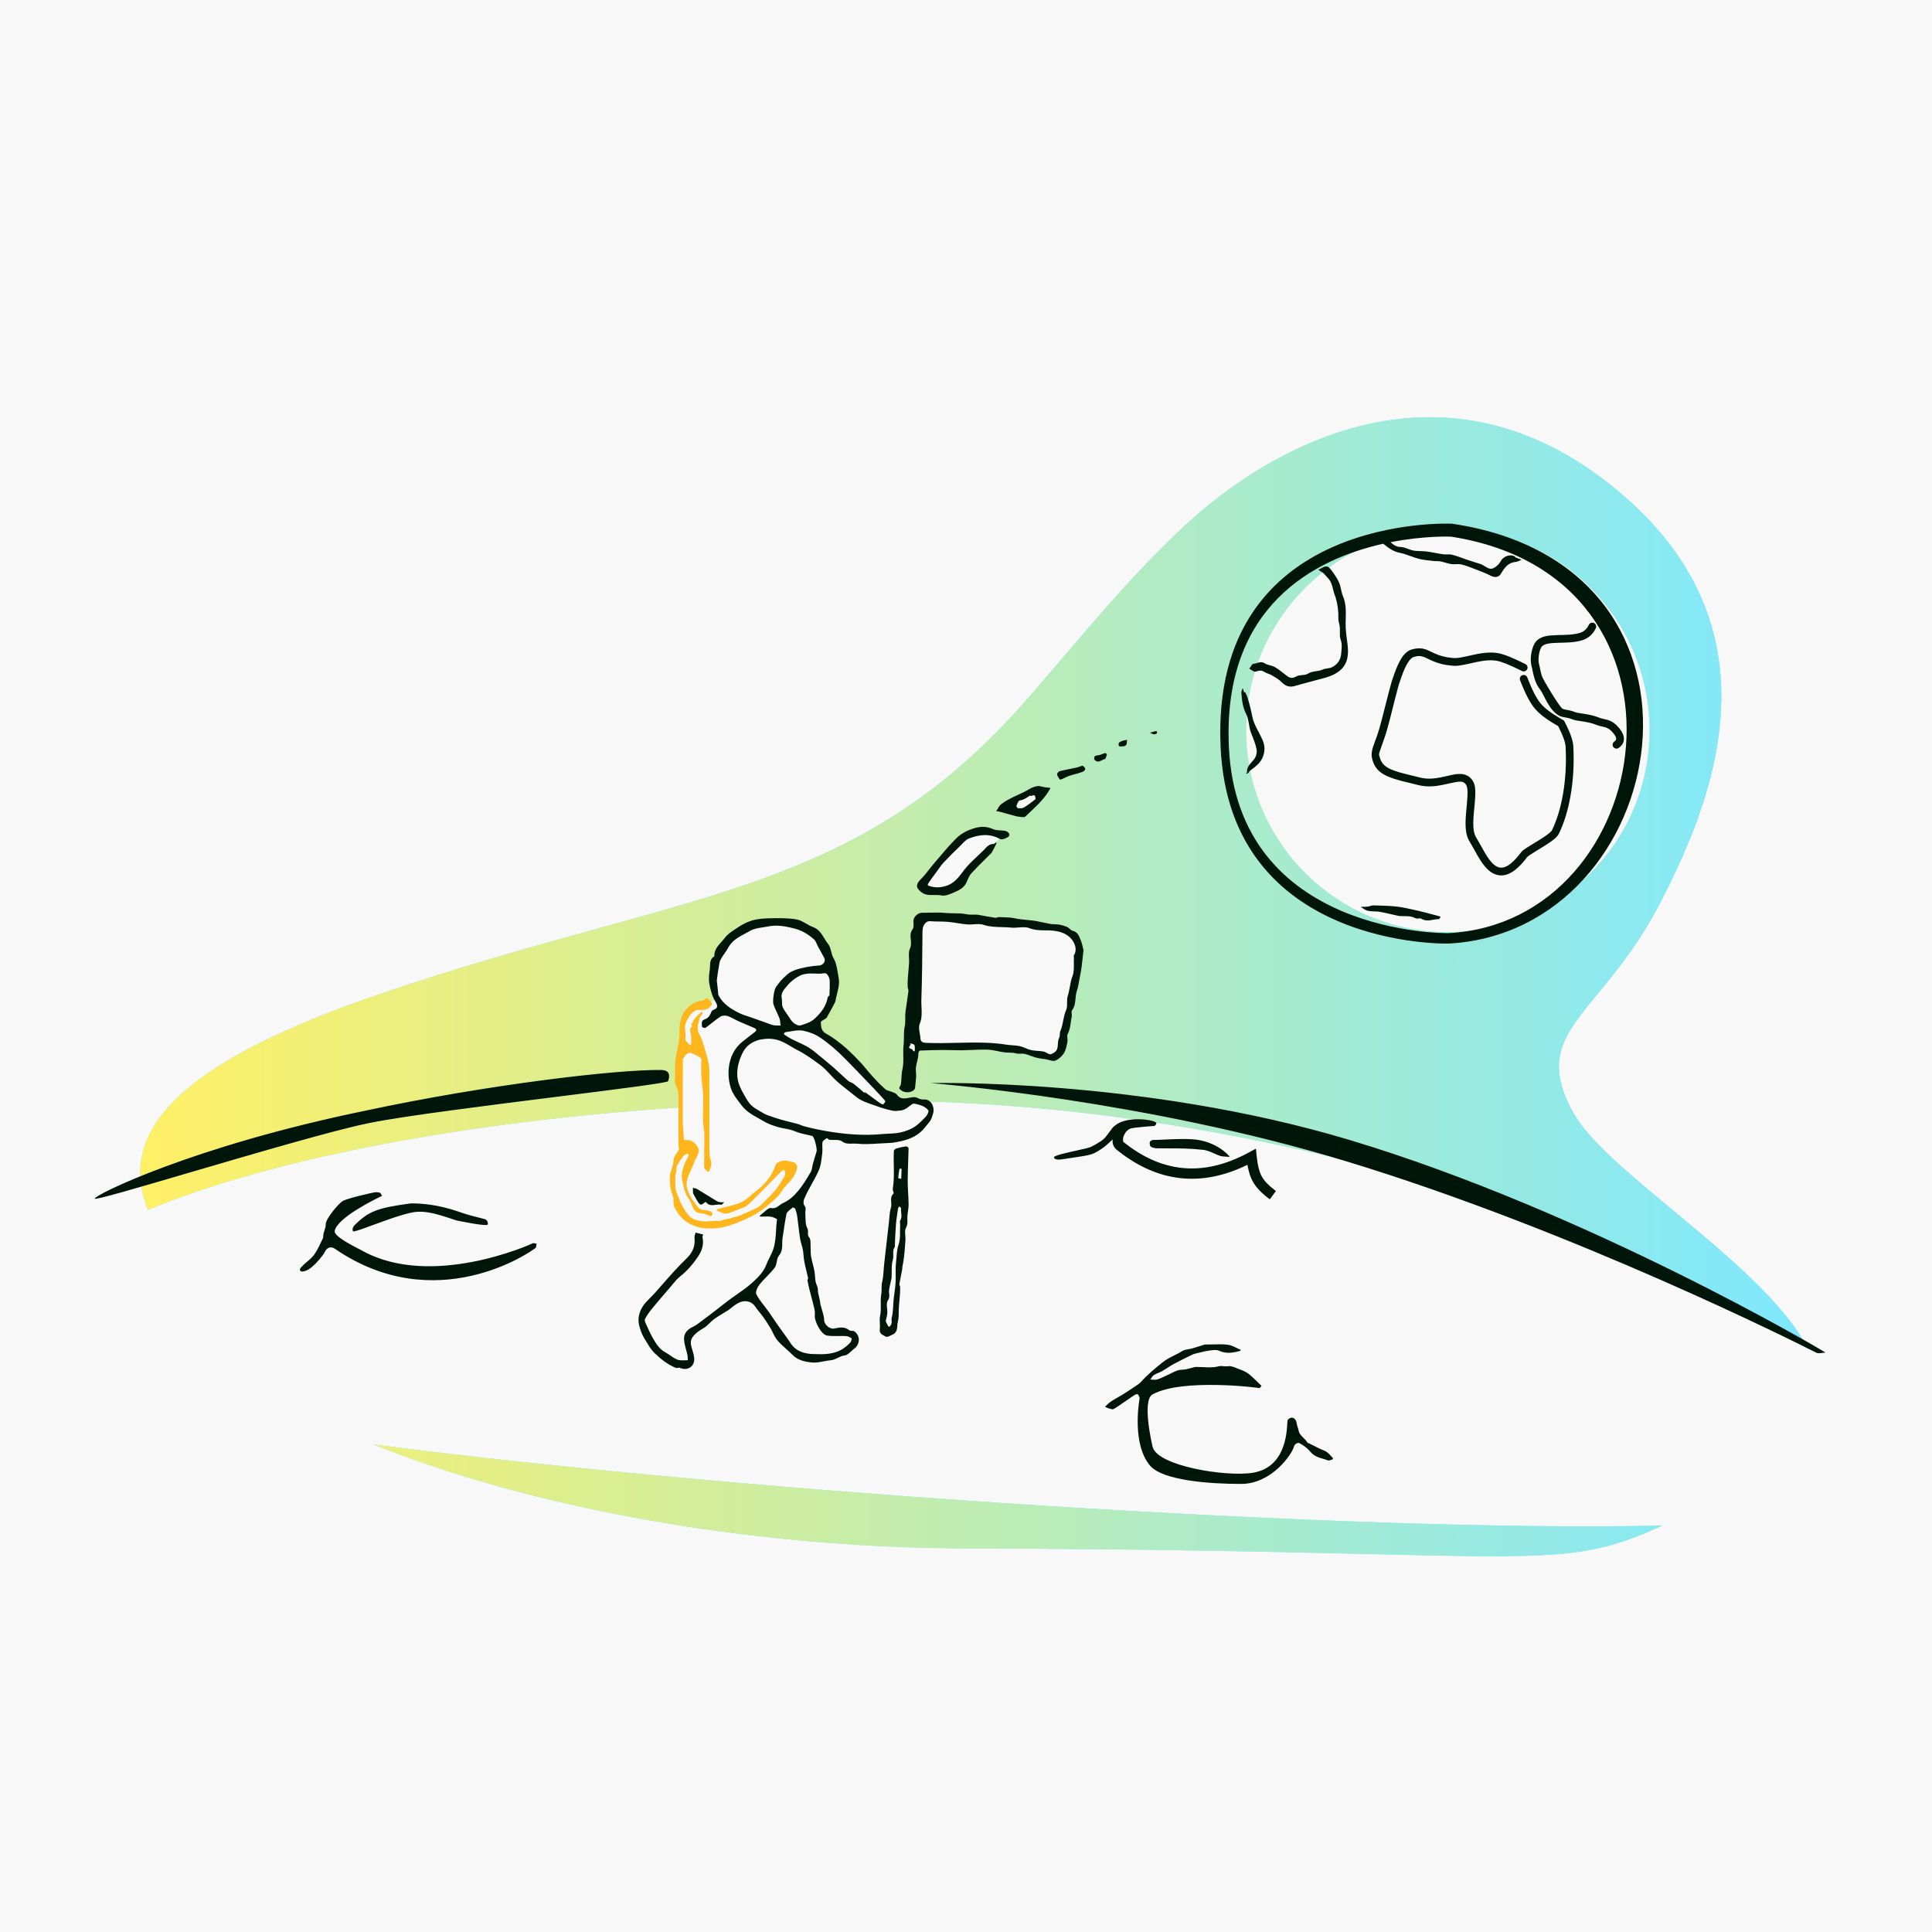 <svg width="350" height="350" viewBox="0 0 350 350" fill="none" xmlns="http://www.w3.org/2000/svg">
<rect width="350" height="350" fill="#F8F8F8"/>
<path d="M300.757 163.565C311.506 142.828 322.639 112.107 291.464 87.599C260.287 63.088 229.499 81.536 215.015 94.874C206.659 102.569 199.051 111.497 192.389 119.315C188.505 123.872 184.943 128.053 181.741 131.392C160.162 153.895 138.471 159.883 108.22 168.234C96.429 171.489 83.336 175.103 68.443 180.195C27.914 194.051 22.082 207.091 26.775 219.21C28.279 218.58 29.854 217.957 31.499 217.343C58.869 207.135 105.516 199.435 159.646 199.435C228.762 199.435 300.644 224.41 327.539 244.416C323.439 236.172 312.8 227.334 303.062 219.243C295.133 212.657 287.802 206.566 285.081 201.695C279.635 191.946 283.265 187.537 289.413 180.069C292.796 175.96 296.941 170.925 300.757 163.565Z" fill="#7EE8FF"/>
<path d="M300.757 163.565C311.506 142.828 322.639 112.107 291.464 87.599C260.287 63.088 229.499 81.536 215.015 94.874C206.659 102.569 199.051 111.497 192.389 119.315C188.505 123.872 184.943 128.053 181.741 131.392C160.162 153.895 138.471 159.883 108.22 168.234C96.429 171.489 83.336 175.103 68.443 180.195C27.914 194.051 22.082 207.091 26.775 219.21C28.279 218.58 29.854 217.957 31.499 217.343C58.869 207.135 105.516 199.435 159.646 199.435C228.762 199.435 300.644 224.41 327.539 244.416C323.439 236.172 312.8 227.334 303.062 219.243C295.133 212.657 287.802 206.566 285.081 201.695C279.635 191.946 283.265 187.537 289.413 180.069C292.796 175.96 296.941 170.925 300.757 163.565Z" fill="url(#paint0_linear)"/>
<path d="M301.157 276.371L300.79 276.38L299.178 276.414C245.418 277.453 136.668 270.588 67.679 261.68C67.678 261.68 67.677 261.679 67.675 261.679L67.667 261.679C67.671 261.679 67.675 261.68 67.679 261.68C95.369 272.852 134.668 280.391 175 280.507C208.367 280.602 231.287 281.139 247.685 281.524C282.115 282.331 287.793 282.464 301.056 276.417L301.157 276.371Z" fill="#7EE8FF"/>
<path d="M301.157 276.371L300.79 276.38L299.178 276.414C245.418 277.453 136.668 270.588 67.679 261.68C67.678 261.68 67.677 261.679 67.675 261.679L67.667 261.679C67.671 261.679 67.675 261.68 67.679 261.68C95.369 272.852 134.668 280.391 175 280.507C208.367 280.602 231.287 281.139 247.685 281.524C282.115 282.331 287.793 282.464 301.056 276.417L301.157 276.371Z" fill="url(#paint1_linear)"/>
<path fill-rule="evenodd" clip-rule="evenodd" d="M162.85 208.796L164.169 208.881L162.217 240.191L161.276 241.375L159.83 240.382L162.85 208.796Z" fill="#F8F8F8"/>
<circle cx="262.293" cy="132.325" r="36.519" fill="#F8F8F8"/>
<path fill-rule="evenodd" clip-rule="evenodd" d="M166.695 167.912C166.695 167.912 166.614 165.816 169.111 165.693C171.606 165.569 191.987 167.912 191.987 167.912C191.987 167.912 196.373 168.543 195.649 173.471C194.923 178.4 192.275 189.757 192.275 189.757C192.275 189.757 192.586 191.7 189.402 191.184C186.217 190.668 176.762 188.21 166.695 189.77C166.695 189.77 165.032 189.965 165.08 197.035L164.169 196.867C164.169 196.867 165.5 169.895 166.695 167.912Z" fill="#F8F8F8"/>
<path fill-rule="evenodd" clip-rule="evenodd" d="M181.654 151.236C181.851 151.025 181.654 151.236 181.654 151.236C180.854 152.093 180.174 152.856 179.736 153.407C177.645 156.037 174.842 158.53 173.711 160.436C173.711 160.436 168.701 162.719 166.695 160.345C166.695 160.345 171.297 154.31 174.947 151.614C174.947 151.614 178.492 149.869 181.654 151.236ZM185.543 147.211L181.839 146.136C181.839 146.136 185.595 143.795 187.677 142.909L189.401 143.376C189.401 143.376 187.619 145.118 185.543 147.211C185.491 147.267 185.543 147.211 185.543 147.211Z" fill="#F8F8F8"/>
<path fill-rule="evenodd" clip-rule="evenodd" d="M124.045 247.603C124.045 247.603 117.529 246.158 115.979 238.708C115.979 238.708 117.166 236.559 121.822 231.582C121.822 231.582 127.708 227.803 126.739 221.812C126.739 221.812 120.318 220.148 122.465 210.391L123.834 207.891C123.834 207.891 122.319 197.059 123.603 190.645C123.603 190.645 122.415 182.465 127.363 181.878C127.363 181.878 129.445 181.573 129.674 180.758C129.674 180.758 126.627 172.317 135.549 168.224C144.469 164.134 151.41 171.181 151.13 178.691C151.13 178.691 150.357 183.832 147.209 186.132C147.209 186.132 153.97 190.361 157.734 195.921C157.734 195.921 161.942 200.286 163.792 199.55C163.792 199.55 169.433 199.426 168.665 201.398C167.898 203.368 167.357 206.191 159.098 206.62C159.098 206.62 151.112 205.596 149.03 205.538L147.567 205.027C147.567 205.027 149.368 208.848 147.408 212.492C145.448 216.135 144.023 217.396 144.233 218.103L148.575 238.403C148.575 238.403 148.262 241.831 152.099 241.23C155.936 240.628 154.919 242.97 154.154 243.532C153.389 244.096 147.066 249.503 141.76 242.607C136.453 235.709 135.673 234.291 135.673 234.291L125.061 241.721C125.061 241.721 124.236 242.522 124.837 244.388C124.837 244.388 125.984 247.149 124.045 247.603Z" fill="#F8F8F8"/>
<path fill-rule="evenodd" clip-rule="evenodd" d="M221.121 135.283C219.229 92.792 262.966 94.86 263.059 94.874C315.279 102.598 302.85 168.844 262.381 170.94C262.353 170.942 222.753 171.949 221.121 135.283ZM222.621 135.233C221.481 109.639 238.348 101.234 250.598 98.499C250.639 98.543 250.693 98.59 250.756 98.639C251.598 99.31 252.432 99.927 253.564 100.144C254.228 100.272 254.87 100.504 255.513 100.737C256.009 100.916 256.506 101.096 257.013 101.228C257.684 101.402 258.382 101.48 259.078 101.558L259.078 101.558C259.279 101.58 259.48 101.602 259.68 101.627C259.864 101.65 260.052 101.651 260.24 101.652C260.476 101.654 260.712 101.655 260.941 101.7C261.243 101.759 261.54 101.844 261.837 101.929C262.205 102.034 262.572 102.139 262.947 102.195C263.214 102.234 263.49 102.221 263.765 102.207C264.095 102.191 264.422 102.175 264.73 102.25C265.537 102.448 266.32 102.752 267.1 103.055L267.101 103.055C267.211 103.098 267.321 103.141 267.431 103.183L267.607 103.251C268.434 103.57 269.266 103.89 270.052 104.294C270.807 104.681 271.512 104.606 271.914 103.928C272.526 102.897 273.169 101.936 274.532 101.81C274.796 101.786 275.053 101.673 275.309 101.561C275.426 101.51 275.543 101.459 275.66 101.416L275.52 101.361C275.182 101.228 274.845 101.096 274.509 100.959C274.503 100.957 274.504 100.94 274.505 100.922V100.922C274.507 100.9 274.509 100.877 274.499 100.871C273.686 100.277 272.338 100.763 271.883 101.637C271.603 102.176 271.062 102.71 270.51 102.944C269.945 103.184 269.469 102.887 268.967 102.573C268.759 102.443 268.547 102.311 268.322 102.212C267.358 101.924 266.489 101.639 265.624 101.347C265.352 101.255 265.082 101.157 264.811 101.059C264.236 100.85 263.66 100.641 263.069 100.495C262.773 100.421 262.459 100.426 262.143 100.432C261.897 100.436 261.65 100.44 261.41 100.407C260.937 100.341 260.466 100.254 259.995 100.166C259.473 100.069 258.95 99.972 258.424 99.905C258.076 99.861 257.719 99.851 257.363 99.841C256.784 99.825 256.208 99.809 255.676 99.644C255.482 99.584 255.293 99.514 255.105 99.445L255.105 99.445C254.613 99.263 254.126 99.084 253.55 99.076C253.04 99.068 252.446 98.718 252.052 98.347C252.001 98.3 251.952 98.259 251.904 98.225C258.107 97.004 262.83 97.214 262.859 97.218C310.074 104.528 300.355 167.08 262.381 169.046C262.355 169.048 224.153 169.637 222.621 135.233ZM116.104 241.124L116.144 241.241C116.389 241.959 116.808 242.618 117.239 243.297C117.407 243.561 117.577 243.829 117.739 244.104C117.844 244.232 117.939 244.358 118.03 244.479C118.195 244.698 118.349 244.901 118.53 245.078C119.681 246.2 120.938 247.183 122.433 247.808C122.533 247.851 122.662 247.826 122.791 247.801C122.92 247.776 123.048 247.751 123.147 247.795C124.489 248.388 125.821 247.627 125.767 246.148C125.749 245.639 125.597 245.137 125.444 244.632C125.337 244.28 125.23 243.927 125.168 243.569C125.103 243.199 125.169 242.724 125.36 242.407C125.861 241.577 126.657 241.071 127.495 240.578C127.891 240.346 128.227 240.016 128.565 239.685C128.829 239.427 129.093 239.168 129.387 238.954C129.853 238.615 130.348 238.317 130.844 238.019C131.206 237.801 131.569 237.583 131.92 237.349C132.162 237.187 132.389 237.007 132.616 236.827C133.15 236.403 133.683 235.98 134.407 235.798C135.323 235.571 136.281 235.86 136.826 236.714C137.06 237.08 137.338 237.417 137.616 237.754C137.826 238.01 138.037 238.266 138.229 238.535C138.695 239.186 139.134 239.86 139.544 240.547C139.708 240.823 139.852 241.115 139.995 241.406C140.243 241.912 140.491 242.416 140.846 242.83C141.331 243.393 141.888 243.894 142.446 244.395C142.825 244.735 143.204 245.076 143.561 245.437C144.568 246.453 145.864 246.719 147.177 246.831C147.85 246.887 148.532 246.755 149.197 246.626L149.198 246.626C149.615 246.544 150.027 246.465 150.426 246.433C150.953 246.392 151.373 246.184 151.786 245.98C152.17 245.789 152.548 245.602 152.999 245.557C153.422 245.514 153.812 245.156 154.203 244.798L154.203 244.798C154.377 244.638 154.552 244.478 154.729 244.346C155.849 243.513 155.886 241.969 154.766 241.183C154.651 241.103 154.482 241.097 154.315 241.091C154.14 241.084 153.968 241.078 153.859 240.989C152.998 240.285 152.075 240.472 151.132 240.677C150.299 240.856 149.284 239.933 149.296 239.085C149.301 238.74 149.209 238.391 149.118 238.047L149.118 238.047L149.118 238.047C149.094 237.958 149.071 237.87 149.049 237.782C148.996 237.564 148.93 237.349 148.863 237.134C148.743 236.747 148.624 236.362 148.585 235.968C148.551 235.623 148.467 235.291 148.383 234.958C148.273 234.521 148.163 234.084 148.165 233.618C148.166 233.339 148.058 233.062 147.949 232.783C147.869 232.577 147.788 232.37 147.75 232.16C147.695 231.856 147.673 231.547 147.65 231.238C147.627 230.916 147.605 230.594 147.544 230.279C147.463 229.854 147.357 229.433 147.25 229.013C147.129 228.537 147.008 228.062 146.925 227.579C146.864 227.222 146.863 226.855 146.863 226.487C146.863 226.248 146.863 226.009 146.846 225.772C146.836 225.632 146.835 225.482 146.835 225.33V225.329C146.833 224.9 146.832 224.457 146.616 224.213C146.351 223.915 146.363 223.604 146.374 223.287C146.384 223.024 146.393 222.755 146.244 222.487C145.958 221.973 145.941 221.305 145.925 220.642C145.919 220.394 145.912 220.147 145.892 219.909C145.878 219.744 145.898 219.558 145.917 219.376C145.951 219.066 145.983 218.764 145.845 218.588C145.339 217.944 145.63 217.304 145.846 216.83L145.883 216.75C146.235 215.967 146.654 215.214 147.073 214.461L147.073 214.46L147.073 214.46L147.073 214.46L147.073 214.46L147.073 214.46L147.073 214.46L147.073 214.459L147.073 214.459L147.073 214.459L147.074 214.459L147.074 214.459L147.074 214.458L147.074 214.458L147.074 214.458L147.074 214.458L147.074 214.458L147.074 214.458L147.074 214.457L147.074 214.457L147.074 214.457C147.523 213.651 147.971 212.845 148.337 212.004C148.678 211.219 148.787 210.323 148.893 209.444C148.904 209.353 148.915 209.263 148.927 209.173C148.937 209.087 148.948 209.003 148.959 208.918C149.001 208.604 148.989 208.282 148.978 207.961V207.961V207.961V207.961V207.961V207.96V207.96V207.96V207.96V207.96V207.96V207.96V207.96V207.96V207.959V207.959V207.959V207.959V207.959V207.959V207.959C148.965 207.601 148.952 207.244 149.013 206.899C149.056 206.655 149.392 206.445 149.677 206.267L149.677 206.267C149.72 206.24 149.761 206.214 149.8 206.188C149.829 206.17 149.894 206.227 149.973 206.296C150.064 206.375 150.172 206.47 150.263 206.482C150.522 206.515 150.805 206.513 151.085 206.51H151.086C151.632 206.505 152.172 206.499 152.515 206.76C153.129 207.226 153.774 207.201 154.39 207.178C154.644 207.168 154.894 207.159 155.134 207.184C156.48 207.327 157.852 207.243 159.222 207.158C159.761 207.125 160.3 207.092 160.837 207.072C161.192 207.059 161.549 207.045 161.898 206.989C163.636 206.709 165.344 206.303 166.719 205.128C167.144 204.765 167.5 204.322 167.856 203.88C168.005 203.695 168.154 203.509 168.308 203.33C168.718 202.853 168.872 202.309 169.047 201.687C169.37 200.537 168.652 199.094 167.407 199.187C166.896 199.225 166.549 199.065 166.139 198.867C165.893 198.749 165.562 198.748 165.279 198.779C165.083 198.801 164.885 198.839 164.688 198.876C163.89 199.029 163.099 199.179 162.458 198.282C162.324 198.095 162.06 197.994 161.806 197.896C161.766 197.881 161.727 197.866 161.688 197.851L161.654 197.837C161.631 197.828 161.61 197.818 161.588 197.809C161.445 197.747 161.289 197.702 161.134 197.656C160.857 197.575 160.582 197.495 160.386 197.323C159.58 196.614 158.83 195.836 158.104 195.043C157.734 194.639 157.384 194.217 157.033 193.795L157.033 193.795L157.033 193.794L157.032 193.794L157.032 193.794L157.032 193.793L157.032 193.793L157.032 193.793L157.032 193.793L157.031 193.793L157.031 193.793L157.031 193.793L157.031 193.793L157.031 193.792L157.031 193.792L157.031 193.792L157.03 193.792L157.03 193.792L157.03 193.792L157.03 193.792L157.03 193.791C156.666 193.353 156.302 192.916 155.917 192.497C155.158 191.674 154.363 190.88 153.539 190.121C152.863 189.498 152.142 188.918 151.403 188.37C150.865 187.972 150.286 187.628 149.71 187.285L149.545 187.187C148.781 186.731 148.718 185.929 148.701 185.21C148.697 185.042 148.997 184.866 149.297 184.691C149.435 184.61 149.573 184.529 149.682 184.449C149.707 184.43 149.735 184.407 149.749 184.38C149.877 184.149 150.005 183.919 150.132 183.688L150.133 183.687L150.133 183.687L150.133 183.687L150.133 183.686L150.134 183.686L150.134 183.686L150.134 183.685L150.134 183.685L150.134 183.684L150.134 183.684L150.135 183.684L150.135 183.683L150.135 183.683L150.135 183.683L150.135 183.682L150.136 183.682L150.136 183.682L150.136 183.681L150.136 183.681L150.136 183.681C150.512 183.003 150.889 182.324 151.245 181.636C151.338 181.456 151.374 181.247 151.41 181.039L151.411 181.039C151.424 180.962 151.437 180.885 151.454 180.81C151.511 180.546 151.577 180.282 151.643 180.017C151.817 179.324 151.991 178.63 151.998 177.936C152.002 177.594 151.932 177.131 151.864 176.729C151.737 175.968 151.603 175.203 151.394 174.461C151.319 174.195 151.19 173.945 151.061 173.694L151.06 173.694C150.962 173.503 150.863 173.311 150.788 173.112C150.696 172.869 150.63 172.606 150.564 172.345L150.564 172.345L150.563 172.345L150.563 172.345L150.563 172.345L150.563 172.344L150.563 172.344C150.44 171.856 150.318 171.371 150.029 171.018C149.768 170.697 149.549 170.338 149.329 169.979L149.329 169.978C148.819 169.141 148.306 168.3 147.246 167.923C146.818 167.771 146.413 167.536 146.01 167.303C145.471 166.991 144.937 166.682 144.359 166.575C142.87 166.298 141.31 166.323 139.783 166.349C138.579 166.369 137.329 166.421 136.194 166.768C135.376 167.018 134.55 167.422 133.766 167.947C133.624 168.043 133.478 168.138 133.332 168.233C132.584 168.721 131.82 169.22 131.331 169.876C131.143 170.129 130.925 170.371 130.706 170.615L130.706 170.616C130.043 171.353 129.363 172.111 129.408 173.245C128.663 173.669 128.642 174.399 128.622 175.075C128.616 175.286 128.61 175.492 128.582 175.682L128.579 175.704C128.463 176.494 128.339 177.34 128.52 178.273C128.741 179.415 128.992 180.441 129.589 181.422C129.941 182.002 130.233 182.619 129.255 182.942C129.118 182.987 128.949 183.105 128.904 183.23C128.671 183.863 128.356 184.438 127.685 184.664C127.069 184.871 127.116 185.302 127.161 185.726C127.172 185.834 127.184 185.942 127.184 186.045C127.184 186.1 127.7 186.278 127.825 186.188C128.207 185.914 128.577 185.622 128.946 185.329C129.452 184.928 129.958 184.528 130.496 184.176C130.821 183.963 131.393 183.934 131.779 184.054C132.197 184.186 132.59 184.394 132.984 184.604L132.984 184.604L132.984 184.604L132.985 184.604L132.985 184.604L132.985 184.604L132.985 184.604L132.985 184.604L132.986 184.605L132.986 184.605L132.986 184.605L132.986 184.605L132.986 184.605L132.986 184.605L132.987 184.605L132.987 184.605L132.987 184.605L132.987 184.605L132.987 184.606C133.226 184.732 133.465 184.859 133.71 184.969C134.343 185.253 134.983 185.523 135.623 185.792L135.623 185.793L135.625 185.793C135.96 185.934 136.294 186.075 136.628 186.218C137.064 186.405 137.144 186.65 136.738 186.966C136.528 187.129 136.317 187.292 136.106 187.454L136.105 187.455C135.559 187.876 135.013 188.298 134.476 188.73C132.988 189.93 132.238 191.596 132.033 193.401C131.892 194.647 132.03 196.019 132.428 197.206C132.743 198.143 133.387 198.986 134.014 199.807C134.127 199.954 134.239 200.1 134.348 200.247C135.162 201.335 136.322 201.98 137.475 202.622C137.805 202.805 138.134 202.988 138.455 203.181C139.196 203.628 140.057 203.903 140.892 204.163C141.303 204.29 141.728 204.368 142.154 204.447C142.495 204.509 142.836 204.572 143.169 204.66C143.474 204.74 143.77 204.852 144.067 204.964L144.067 204.964C144.343 205.069 144.619 205.174 144.902 205.252C145.412 205.394 145.929 205.51 146.446 205.627C146.704 205.684 146.961 205.742 147.218 205.803C147.224 205.805 147.225 205.819 147.226 205.836C147.227 205.856 147.229 205.879 147.239 205.887C147.583 206.16 148.067 208.213 147.934 208.61C147.692 209.331 147.487 210.064 147.282 210.797L147.24 210.946C147.196 211.104 147.168 211.27 147.14 211.437L147.14 211.437C147.09 211.736 147.04 212.034 146.895 212.278L146.758 212.51C146.125 213.58 145.487 214.661 144.701 215.613C143.92 216.56 143.008 217.452 141.844 217.949C141.617 218.047 141.421 218.196 141.224 218.347C140.82 218.658 140.408 218.973 139.696 218.849C139.313 218.782 138.845 219.198 138.379 219.613C138.173 219.796 137.968 219.979 137.77 220.119C137.722 220.153 137.686 220.204 137.649 220.255L137.649 220.255L137.649 220.256C137.641 220.267 137.634 220.277 137.626 220.288C137.618 220.3 137.609 220.311 137.6 220.322C137.628 220.33 137.656 220.341 137.683 220.351C137.741 220.373 137.799 220.396 137.857 220.396C138.058 220.398 138.259 220.392 138.461 220.387H138.461H138.461H138.461H138.461H138.461H138.461H138.461H138.461H138.461H138.461H138.461H138.461H138.461H138.462H138.462H138.462H138.462H138.462H138.462H138.462C138.874 220.376 139.286 220.364 139.688 220.423C140.079 220.479 140.778 220.805 140.76 220.929C140.667 221.574 140.629 222.223 140.592 222.873L140.592 222.873L140.592 222.873C140.531 223.915 140.47 224.962 140.18 226.006C139.997 226.662 139.701 227.252 139.405 227.839L139.405 227.839C139.182 228.284 138.959 228.727 138.787 229.196C138.336 230.43 137.234 231.513 136.208 232.431C135.33 233.216 134.358 233.896 133.385 234.575C132.9 234.914 132.414 235.253 131.94 235.605C131.378 236.025 130.826 236.46 130.275 236.895L130.273 236.896L130.271 236.898C129.951 237.15 129.632 237.401 129.31 237.65L129.214 237.725C128.719 238.106 128.224 238.487 127.717 238.854C127.511 239.002 127.309 239.158 127.106 239.314C126.576 239.723 126.045 240.133 125.452 240.408C124.5 240.848 123.913 241.571 123.92 242.49C123.926 243.162 124.108 243.832 124.291 244.503L124.291 244.503C124.383 244.838 124.474 245.174 124.544 245.51C124.585 245.712 124.588 245.921 124.591 246.131C124.592 246.227 124.594 246.323 124.599 246.418C124.406 246.412 124.207 246.421 124.007 246.43C123.558 246.45 123.109 246.471 122.727 246.319C122.269 246.139 121.854 245.853 121.438 245.566L121.438 245.566C121.147 245.365 120.855 245.163 120.546 244.997C119.435 244.398 118.825 243.382 118.24 242.353C117.821 241.616 117.472 240.837 117.126 240.062L117.078 239.956L117.06 239.915L117.04 239.872C116.903 239.57 116.727 239.183 116.834 238.975C117.183 238.295 117.643 237.66 118.13 237.065C119.096 235.884 120.093 234.728 121.089 233.572L121.434 233.172C121.577 233.006 121.716 232.836 121.855 232.666C122.259 232.172 122.665 231.677 123.154 231.289C124.493 230.229 125.567 228.98 126.507 227.56C127.24 226.454 127.527 225.341 127.254 224.059C127.236 223.977 127.29 223.881 127.344 223.785C127.369 223.74 127.395 223.695 127.413 223.651C127.183 223.593 126.953 223.535 126.723 223.476L126.32 223.373L126.015 223.296C125.993 223.391 125.962 223.487 125.93 223.583C125.863 223.792 125.795 224 125.816 224.2C125.98 225.76 125.482 226.927 124.3 228.06C122.785 229.514 121.394 231.099 120.004 232.683C119.542 233.21 119.079 233.737 118.612 234.259C118.365 234.536 118.104 234.797 117.844 235.057L117.842 235.059L117.842 235.059L117.842 235.059C116.948 235.952 116.065 236.836 115.759 238.313C115.526 239.44 115.81 240.267 116.104 241.124ZM159.671 205.459C159.278 205.488 158.885 205.518 158.488 205.541C152.515 205.887 145.747 204.118 145.27 203.897C144.749 203.656 144.179 203.519 143.609 203.382L143.609 203.382L143.609 203.382L143.609 203.382L143.609 203.382C143.382 203.328 143.156 203.274 142.933 203.213C142.74 203.161 142.546 203.112 142.352 203.064C142.048 202.989 141.744 202.914 141.445 202.821C140.642 202.574 139.842 202.31 139.048 202.032C138.764 201.932 138.488 201.791 138.23 201.633C138.041 201.517 137.847 201.405 137.653 201.294L137.653 201.293C137.114 200.983 136.573 200.671 136.126 200.26C135.682 199.851 135.361 199.298 135.046 198.757C134.988 198.657 134.93 198.558 134.872 198.461C134.526 197.879 134.211 197.265 133.958 196.642C132.894 194.02 134.226 191.188 134.785 190.278C135.493 189.127 136.81 188.494 137.885 188.3C138.807 188.133 140.024 188.095 141.141 188.481C141.909 188.746 142.578 189.147 143.243 189.546L143.243 189.547C143.639 189.784 144.033 190.02 144.446 190.227C145.834 190.922 147.076 191.823 148.308 192.716L148.453 192.822C149.164 193.337 149.774 193.988 150.386 194.64L150.387 194.64L150.387 194.64L150.387 194.64C150.763 195.041 151.139 195.442 151.54 195.812C152.161 196.387 152.832 196.909 153.501 197.431L153.501 197.431L153.502 197.431L153.503 197.432C153.661 197.555 153.819 197.678 153.976 197.802C154.141 197.932 154.305 198.066 154.468 198.201L154.469 198.202L154.469 198.202C154.965 198.611 155.463 199.022 156.022 199.308C156.731 199.67 157.494 199.929 158.255 200.188C158.5 200.271 158.744 200.354 158.987 200.44C159.574 200.649 160.167 200.847 160.771 200.996C160.839 201.012 160.907 201.029 160.975 201.047C161.448 201.166 161.936 201.29 162.403 201.252C163.763 201.141 163.825 201.093 164.958 200.232L165.149 200.087C165.286 199.983 165.514 199.907 165.674 199.941C166.611 200.137 167.573 200.373 168.18 201.154C168.312 201.323 167.997 202.01 167.72 202.296L167.565 202.456C166.738 203.311 165.93 204.148 164.729 204.641C163.688 205.069 162.702 205.313 161.608 205.344C160.96 205.362 160.317 205.41 159.671 205.459ZM130.075 179.699C130.069 179.602 130.063 179.504 130.052 179.41C130.002 178.989 129.957 178.567 129.913 178.145C129.894 177.971 129.876 177.798 129.857 177.624C129.963 176.745 130.057 176.058 130.18 175.375C130.202 175.253 130.22 175.128 130.239 175.003C130.299 174.601 130.359 174.194 130.537 173.852C130.741 173.461 130.995 173.098 131.249 172.734C131.494 172.385 131.738 172.036 131.937 171.663C132.615 170.394 133.792 169.766 134.952 169.147C135.263 168.981 135.573 168.815 135.872 168.638C136.513 168.258 137.313 168.133 138.102 168.01H138.102L138.102 168.01C138.355 167.97 138.608 167.931 138.853 167.883C139.501 167.758 140.171 167.68 140.83 167.693C141.883 167.713 142.899 167.956 143.93 168.214C145.334 168.566 146.462 169.289 147.494 170.207C147.705 170.396 147.828 170.683 147.951 170.97L147.951 170.971C148.011 171.111 148.071 171.252 148.141 171.381C148.287 171.648 148.435 171.914 148.582 172.18L148.584 172.183C148.833 172.63 149.081 173.078 149.319 173.531C149.652 174.163 149.098 174.873 148.368 174.912C147.857 174.939 144.078 175.259 142.713 176.455C141.549 177.475 141.266 177.867 140.811 178.499C140.732 178.608 140.648 178.724 140.553 178.852C140.218 179.306 139.934 181.386 140.116 181.94C140.276 182.426 140.494 182.892 140.713 183.358C140.888 183.73 141.062 184.102 141.207 184.485C141.311 184.759 141.336 185.063 141.36 185.367C141.372 185.505 141.383 185.642 141.402 185.777C141.268 185.774 141.133 185.775 140.999 185.777H140.999C140.693 185.78 140.388 185.784 140.095 185.724C139.77 185.658 139.456 185.535 139.142 185.412C139.002 185.357 138.862 185.302 138.721 185.252L138.158 185.054L136.903 184.611L135.984 184.287C135.788 184.217 135.589 184.153 135.39 184.089L135.39 184.089C134.952 183.947 134.514 183.806 134.101 183.61C132.546 182.871 131.092 181.978 130.218 180.416C130.106 180.214 130.09 179.955 130.075 179.699ZM146.119 230.367C146.215 230.765 146.312 231.162 146.4 231.561C146.414 231.627 146.371 231.705 146.327 231.783C146.317 231.801 146.307 231.819 146.297 231.837C146.288 231.855 146.279 231.872 146.272 231.89C146.401 232.62 146.523 233.159 146.66 233.693C146.757 234.073 146.857 234.452 146.958 234.831L146.958 234.831L146.958 234.831L146.958 234.832L146.958 234.832L146.958 234.832L146.958 234.832L146.958 234.833L146.958 234.834C147.15 235.558 147.342 236.281 147.512 237.009C147.606 237.415 147.652 237.853 147.612 238.265C147.505 239.373 148.784 241.777 149.805 241.943C150.499 242.057 151.213 242.046 151.928 242.036H151.928H151.928H151.929H151.929H151.929H151.93H151.93H151.93H151.93H151.931H151.931H151.931H151.932H151.932H151.932H151.933H151.933H151.933H151.934C152.375 242.029 152.816 242.023 153.254 242.046C153.599 242.063 153.975 242.225 154.251 242.434C154.338 242.5 154.227 243.007 154.066 243.183C153.688 243.595 153.255 243.971 152.791 244.282C151.151 245.387 149.278 245.369 147.411 245.306C145.761 245.25 144.257 244.871 143.255 243.369C142.785 242.664 142.289 241.977 141.792 241.289L141.792 241.289L141.792 241.289L141.792 241.289L141.792 241.289L141.791 241.289L141.791 241.289L141.791 241.289L141.791 241.289L141.791 241.289L141.791 241.288L141.791 241.288L141.791 241.288L141.791 241.288L141.791 241.288L141.791 241.288L141.791 241.288L141.791 241.288L141.791 241.288L141.791 241.288L141.79 241.288C141.483 240.863 141.176 240.438 140.875 240.008C140.623 239.648 140.378 239.284 140.133 238.919C139.832 238.473 139.532 238.027 139.22 237.589C138.984 237.259 138.734 236.937 138.484 236.616L138.483 236.616C137.944 235.923 137.406 235.231 137.017 234.464C136.814 234.064 137.222 233.172 137.596 232.699C137.994 232.196 138.445 231.734 138.895 231.272L138.895 231.272L138.895 231.272L138.895 231.272L138.895 231.272L138.895 231.271L138.896 231.271L138.896 231.271L138.896 231.271L138.896 231.271L138.896 231.271L138.896 231.271L138.896 231.271L138.896 231.27L138.896 231.27L138.897 231.27L138.897 231.27L138.897 231.27L138.897 231.27L138.897 231.27L138.897 231.269L138.898 231.269L138.898 231.269L138.898 231.269L138.898 231.269L138.898 231.268L138.898 231.268L138.898 231.268L138.898 231.268L138.898 231.268L138.899 231.268L138.899 231.268L138.899 231.267L138.899 231.267L138.899 231.267L138.899 231.267L138.899 231.267L138.899 231.267L138.899 231.267L138.9 231.266L138.9 231.266C139.414 230.739 139.928 230.212 140.362 229.625C140.572 229.341 140.645 228.952 140.717 228.566C140.793 228.16 140.869 227.756 141.102 227.481C141.696 226.782 141.704 226.004 141.712 225.239C141.715 224.909 141.718 224.581 141.769 224.264C141.842 223.802 141.911 223.339 141.979 222.874L141.979 222.874C142.122 221.902 142.265 220.928 142.457 219.969C142.528 219.617 142.904 219.319 143.267 219.033C143.387 218.937 143.507 218.843 143.612 218.748C143.66 218.706 144.03 218.876 144.078 219.009C144.24 219.457 144.365 219.928 144.431 220.401C144.51 220.966 144.577 221.533 144.643 222.1L144.643 222.101L144.643 222.101C144.73 222.842 144.817 223.583 144.932 224.32C144.992 224.702 145.098 225.078 145.204 225.453C145.297 225.783 145.391 226.113 145.453 226.448C145.515 226.782 145.544 227.123 145.574 227.463V227.463V227.464C145.605 227.819 145.636 228.174 145.703 228.522C145.823 229.139 145.971 229.752 146.118 230.364L146.119 230.364L146.119 230.364L146.119 230.364L146.119 230.364L146.119 230.365L146.119 230.365L146.119 230.365L146.119 230.365L146.119 230.365L146.119 230.365L146.119 230.365L146.119 230.366L146.119 230.366L146.119 230.366L146.119 230.366L146.119 230.366L146.119 230.366L146.119 230.366L146.119 230.366L146.119 230.367ZM145.033 185.757C144.671 185.864 144.077 185.57 143.741 185.282C143.442 185.026 143.218 184.682 142.994 184.338C142.898 184.19 142.802 184.041 142.699 183.9C142.608 183.763 142.518 183.634 142.43 183.508C142.147 183.102 141.896 182.742 141.756 182.343C141.67 182.101 141.67 181.831 141.67 181.559V181.558C141.67 181.341 141.67 181.122 141.626 180.916C141.423 179.957 141.941 179.357 142.476 178.739L142.541 178.663L142.583 178.615L142.627 178.563C142.655 178.53 142.682 178.498 142.71 178.465C143.329 177.718 144.09 177.164 144.931 176.744C145.413 176.502 145.997 176.402 146.543 176.366C146.895 176.343 147.252 176.359 147.608 176.374C148.122 176.397 148.635 176.42 149.126 176.326C149.676 176.22 149.849 176.481 150.03 176.774C150.2 177.047 150.304 177.401 150.314 177.723C150.338 178.574 150.31 179.428 150.265 180.279C150.261 180.346 150.188 180.407 150.113 180.469C150.039 180.53 149.965 180.592 149.953 180.663C149.689 182.291 148.691 183.517 147.563 184.563C146.907 185.173 145.925 185.494 145.033 185.757ZM156.655 197.944C156.637 197.964 156.619 197.983 156.604 197.998L156.423 197.841L156.201 197.648L156.193 197.642L156.19 197.639C155.637 197.158 155.138 196.724 154.614 196.32C154.482 196.218 154.321 196.151 154.161 196.085C153.986 196.013 153.812 195.94 153.676 195.823C153.216 195.426 152.771 195.011 152.326 194.597C151.949 194.245 151.572 193.894 151.186 193.554C150.397 192.857 149.586 192.183 148.767 191.519C148.596 191.38 148.425 191.238 148.255 191.096C147.675 190.613 147.093 190.129 146.453 189.745C145.846 189.38 145.2 189.083 144.553 188.785L144.553 188.785L144.553 188.785L144.553 188.785L144.552 188.784L144.551 188.784C144.16 188.604 143.77 188.424 143.388 188.229C142.964 188.013 142.566 187.747 142.169 187.481C142.11 187.441 142.05 187.401 141.99 187.361C141.981 187.355 142.111 187.016 142.197 187.006C142.509 186.968 142.825 186.912 143.142 186.856C143.957 186.712 144.777 186.567 145.53 186.728C146.595 186.955 147.671 187.338 148.68 188.032C150.344 189.178 151.814 190.488 153.21 191.909C154.742 193.468 156.253 195.047 157.763 196.626L157.764 196.626L157.764 196.627L157.765 196.627L157.765 196.628L157.766 196.628L157.766 196.629L157.767 196.629L157.767 196.63L157.768 196.63L157.768 196.63L157.768 196.631L157.769 196.631L157.769 196.632L157.77 196.632L157.77 196.633L157.771 196.633L157.771 196.634L157.772 196.634L157.772 196.635L157.773 196.636L158.327 197.215C158.998 197.916 159.649 198.635 160.3 199.354C160.359 199.419 160.4 199.587 160.36 199.64C160.228 199.813 160 200.114 159.909 200.082C159.607 199.976 159.333 199.777 159.068 199.583L159.02 199.549C158.621 199.259 158.225 198.966 157.829 198.673L157.828 198.672L157.826 198.671L157.825 198.67L157.824 198.669L157.823 198.668L157.822 198.668L157.821 198.667L157.82 198.666C157.459 198.399 157.098 198.132 156.735 197.868C156.73 197.864 156.693 197.904 156.655 197.944ZM330.691 245.029C330.518 245.036 330.335 245.062 330.153 245.088C329.751 245.145 329.349 245.202 329.049 245.054C329.029 245.045 328.972 245.016 328.878 244.969C325.866 243.449 285.269 222.968 243.856 210.367C207.956 199.443 170.251 196.35 168.639 196.218L168.592 196.214C168.42 196.199 206.909 195.245 244.422 206.495C287.549 219.428 330.511 244.812 330.691 245.029ZM196.145 173.405C196.191 172.982 196.237 172.554 196.289 172.12C196.261 172.005 196.234 171.893 196.208 171.783C196.086 171.274 195.976 170.814 195.803 170.379C195.78 170.319 195.756 170.259 195.733 170.198C195.469 169.516 195.205 168.832 194.319 168.619C194.123 168.573 193.957 168.422 193.788 168.27C193.648 168.145 193.507 168.017 193.347 167.945C192.879 167.734 192.369 167.587 191.862 167.498C191.605 167.453 191.342 167.447 191.08 167.44C190.821 167.434 190.562 167.427 190.309 167.384C189.856 167.307 189.405 167.209 188.955 167.112L188.954 167.112C188.262 166.962 187.57 166.813 186.869 166.736C186.599 166.706 186.33 166.681 186.06 166.655L186.06 166.655L186.059 166.655L186.059 166.655L186.059 166.655L186.059 166.655L186.059 166.655L186.059 166.655L186.059 166.655L186.059 166.655L186.058 166.655L186.058 166.655L186.058 166.655L186.058 166.655L186.058 166.655L186.058 166.655L186.058 166.655L186.057 166.655L186.057 166.655L186.057 166.655C185.306 166.584 184.556 166.513 183.807 166.354C183.113 166.207 182.39 166.186 181.67 166.166C181.439 166.159 181.209 166.153 180.98 166.142C180.875 166.137 180.766 166.172 180.659 166.207C180.54 166.245 180.421 166.283 180.31 166.266C179.515 166.146 178.723 166.001 177.931 165.857C177.73 165.82 177.528 165.783 177.326 165.747C176.974 165.683 176.623 165.689 176.269 165.694C175.874 165.7 175.473 165.706 175.059 165.617C174.347 165.462 173.606 165.457 172.859 165.451C172.356 165.447 171.851 165.444 171.351 165.395C170.317 165.293 169.271 165.317 168.226 165.341C167.798 165.351 167.37 165.361 166.944 165.362C166.313 165.365 165.529 166.091 165.484 166.709C165.471 166.885 165.481 167.077 165.491 167.27C165.511 167.674 165.532 168.076 165.343 168.315C164.865 168.919 164.93 169.568 164.996 170.221C165.049 170.756 165.103 171.293 164.858 171.808C164.614 172.319 164.645 172.932 164.676 173.545C164.691 173.844 164.706 174.143 164.689 174.43C164.661 174.912 164.617 175.394 164.574 175.876V175.876V175.877V175.877V175.877V175.877V175.877V175.877V175.878V175.878V175.878V175.878V175.878V175.878V175.879V175.879V175.879L164.574 175.879C164.489 176.825 164.404 177.772 164.431 178.723C164.435 178.852 164.469 178.982 164.502 179.111C164.545 179.274 164.587 179.435 164.568 179.591C164.486 180.255 164.386 180.916 164.285 181.577L164.285 181.578L164.285 181.578L164.285 181.578L164.285 181.579L164.285 181.579L164.285 181.58L164.285 181.58L164.285 181.58L164.285 181.581L164.285 181.581L164.285 181.581L164.285 181.582L164.285 181.582L164.285 181.582L164.285 181.583L164.285 181.583L164.285 181.584L164.285 181.584C164.201 182.138 164.117 182.692 164.044 183.247C163.991 183.647 163.993 184.047 163.996 184.449C163.999 184.963 164.002 185.482 163.889 186.008C163.758 186.619 163.755 187.251 163.752 187.889C163.75 188.37 163.748 188.854 163.691 189.336C163.617 189.954 163.629 190.579 163.642 191.206C163.658 192.051 163.675 192.901 163.481 193.746C163.361 194.269 163.329 194.811 163.298 195.354V195.354C163.277 195.703 163.257 196.051 163.213 196.396C163.197 196.523 163.116 196.665 163.04 196.797C162.951 196.955 162.869 197.098 162.917 197.182C163.067 197.45 163.421 197.656 163.733 197.771C164.582 198.085 165.725 197.672 165.773 197.069C165.795 196.799 165.826 196.528 165.857 196.256V196.256V196.255V196.255V196.255V196.255V196.255V196.255V196.255V196.254V196.254V196.254V196.254V196.254V196.254V196.253V196.253V196.253V196.253C165.938 195.544 166.02 194.833 165.933 194.145C165.852 193.503 165.998 192.907 166.143 192.315C166.266 191.813 166.388 191.314 166.371 190.791C166.366 190.631 166.561 190.325 166.673 190.32C168.122 190.258 169.573 190.223 171.023 190.214C171.54 190.211 172.057 190.226 172.574 190.241L172.575 190.241C173.143 190.257 173.711 190.274 174.279 190.266C174.874 190.259 175.469 190.233 176.065 190.208H176.065H176.065H176.065H176.065H176.065H176.066H176.066H176.066H176.066H176.066H176.066H176.066H176.067H176.067H176.067H176.067H176.067H176.067C177.029 190.167 177.991 190.127 178.951 190.16C179.553 190.181 180.151 190.303 180.751 190.425C181.168 190.51 181.586 190.595 182.006 190.646C182.267 190.678 182.528 190.684 182.79 190.69C183.216 190.7 183.644 190.709 184.071 190.83C184.323 190.9 184.596 190.891 184.87 190.883C185.124 190.875 185.379 190.867 185.618 190.922C186.009 191.012 186.389 191.15 186.769 191.288L186.769 191.288C187.095 191.406 187.422 191.525 187.756 191.613C188.137 191.714 188.531 191.767 188.925 191.82L188.926 191.82C189.124 191.847 189.323 191.873 189.52 191.906C189.695 191.935 189.879 191.987 190.062 192.038C190.458 192.15 190.853 192.261 191.16 192.143C191.765 191.909 192.358 191.385 192.711 190.83C193.069 190.265 193.216 189.546 193.354 188.866L193.374 188.765C193.417 188.557 193.394 188.325 193.372 188.098C193.342 187.801 193.314 187.51 193.433 187.292C193.792 186.63 193.887 185.926 193.982 185.222C194.028 184.877 194.074 184.532 194.152 184.192C194.189 184.03 194.17 183.84 194.151 183.656C194.126 183.412 194.102 183.178 194.212 183.033C194.701 182.384 194.771 181.644 194.841 180.903C194.885 180.436 194.929 179.969 195.078 179.525C195.284 178.912 195.401 178.251 195.519 177.591L195.519 177.591L195.519 177.59L195.519 177.589C195.57 177.303 195.621 177.016 195.68 176.734C195.903 175.651 196.022 174.547 196.145 173.407L196.145 173.406L196.145 173.406L196.145 173.406L196.145 173.405ZM192.601 184.926C192.47 185.599 192.34 186.269 192.041 186.894C192.025 187.035 192.015 187.166 192.006 187.286L192.006 187.286C191.982 187.61 191.963 187.861 191.856 188.068C191.69 188.389 191.668 188.761 191.647 189.133C191.611 189.74 191.576 190.344 190.913 190.718C190.885 190.734 190.855 190.751 190.825 190.768C190.614 190.891 190.37 191.032 190.182 190.99C189.991 190.948 189.813 190.848 189.634 190.748C189.447 190.643 189.26 190.538 189.06 190.501C188.708 190.435 188.348 190.407 187.988 190.379L187.987 190.379C187.575 190.347 187.162 190.315 186.762 190.226C186.421 190.149 186.093 190.012 185.766 189.875C185.432 189.736 185.099 189.597 184.752 189.521C184.31 189.426 183.854 189.392 183.398 189.359C183.043 189.333 182.688 189.307 182.339 189.252C179.345 188.777 176.339 188.848 173.333 188.919C171.531 188.962 169.73 189.005 167.931 188.93C167.308 188.904 166.784 188.87 166.739 188.074C166.723 187.788 166.672 187.489 166.62 187.191C166.515 186.576 166.41 185.964 166.613 185.479C167.04 184.456 166.989 183.445 166.939 182.438V182.438V182.438V182.437V182.437V182.436V182.436V182.435V182.435V182.435V182.434V182.434V182.433V182.433V182.432V182.432V182.431V182.431V182.431C166.918 182.011 166.897 181.591 166.911 181.173C167.046 177.202 167.081 173.228 167.113 169.255L167.113 169.148L167.113 169.082V169.082V169.081C167.115 168.431 167.116 167.829 167.595 167.287C167.871 166.976 168.114 166.86 168.54 166.89C169.041 166.926 169.543 166.933 170.046 166.94H170.047C170.616 166.948 171.186 166.956 171.752 167.006C172.32 167.057 172.884 167.145 173.448 167.234C174.042 167.327 174.636 167.42 175.234 167.469C175.618 167.5 176.016 167.472 176.413 167.444C177.027 167.401 177.636 167.358 178.176 167.538C179.269 167.902 180.373 167.928 181.474 167.955C182.045 167.968 182.615 167.982 183.183 168.043C183.624 168.09 184.088 168.055 184.547 168.02C185.239 167.967 185.921 167.916 186.501 168.146C187.455 168.524 188.408 168.532 189.348 168.539C189.72 168.541 190.09 168.544 190.458 168.57C192.007 168.679 193.353 169.121 194.211 170.255C194.71 170.914 195.191 172.005 194.563 173.029C194.508 173.119 194.522 173.249 194.537 173.382L194.537 173.382C194.545 173.456 194.553 173.532 194.55 173.601C194.531 173.93 194.535 174.268 194.538 174.605C194.547 175.38 194.555 176.156 194.295 176.827C194.045 177.471 193.925 178.132 193.806 178.792C193.706 179.345 193.606 179.897 193.43 180.436C193.306 180.812 193.309 181.236 193.312 181.656C193.315 182.132 193.318 182.603 193.138 182.997C192.856 183.619 192.729 184.274 192.601 184.926ZM164.882 189.091L164.882 189.091C164.856 189.065 164.831 189.039 164.811 189.018C165.169 189.054 165.573 189.127 165.658 189.332C165.751 189.556 165.738 189.825 165.724 190.093C165.718 190.207 165.712 190.321 165.715 190.432C165.688 190.432 165.657 190.436 165.627 190.44C165.56 190.448 165.493 190.457 165.463 190.428C165.422 190.386 165.392 190.324 165.364 190.263C165.327 190.186 165.293 190.112 165.235 190.091C164.569 189.853 164.551 189.81 164.986 189.214C164.994 189.203 164.938 189.147 164.882 189.091ZM236.844 261.34C237.354 261.574 237.821 261.813 238.276 262.045C238.508 262.164 238.736 262.281 238.966 262.394C239.139 262.48 239.32 262.553 239.5 262.625L239.5 262.625C239.798 262.745 240.095 262.863 240.351 263.041C240.668 263.26 240.934 263.555 241.198 263.849L241.199 263.849L241.205 263.856L241.206 263.857L241.256 263.913C241.285 263.944 241.313 263.975 241.342 264.007L241.392 264.061L241.424 264.096L241.449 264.123C241.488 264.165 241.461 264.358 241.43 264.368C241.355 264.391 241.275 264.421 241.195 264.452C240.975 264.536 240.747 264.623 240.579 264.561C240.301 264.457 240.015 264.373 239.729 264.289C238.88 264.04 238.031 263.791 237.398 263.012C236.884 262.379 236.174 261.854 235.453 261.46C235.129 261.284 234.536 261.543 234.403 262.082C234.065 263.439 230.374 268.825 224.847 268.825C219.321 268.825 210.626 268.256 208.315 265.481C205.067 261.582 206.318 254.136 206.439 253.419L206.445 253.38C206.484 253.136 206.304 252.829 206.152 252.602C206.105 252.532 205.775 252.573 205.636 252.659C205.21 252.928 204.796 253.215 204.381 253.502L204.381 253.502L204.381 253.502L204.38 253.503C204.211 253.619 204.043 253.736 203.874 253.851C203.683 253.981 203.493 254.114 203.303 254.247C202.787 254.608 202.271 254.97 201.722 255.27C201.554 255.363 201.277 255.272 201.018 255.188C200.978 255.175 200.939 255.163 200.901 255.151C200.865 255.14 200.829 255.129 200.795 255.12C200.648 255.079 200.509 255.007 200.37 254.936C200.308 254.904 200.245 254.871 200.181 254.842C200.294 254.741 200.404 254.636 200.514 254.53C200.759 254.297 201.003 254.063 201.28 253.878C201.656 253.629 202.049 253.406 202.443 253.183C202.729 253.021 203.016 252.859 203.295 252.686C204.02 252.238 204.733 251.771 205.438 251.294C205.524 251.236 205.611 251.179 205.699 251.121C206.06 250.885 206.425 250.645 206.706 250.334C207.901 249.013 209.245 247.893 210.64 246.779C211.288 246.263 211.998 245.908 212.705 245.556L212.705 245.555C213.201 245.308 213.694 245.062 214.164 244.761C214.494 244.55 214.911 244.481 215.33 244.41H215.33L215.331 244.41C215.561 244.372 215.792 244.333 216.01 244.27C216.431 244.15 216.848 244.016 217.265 243.883L217.266 243.883C217.576 243.784 217.885 243.685 218.196 243.591C218.285 243.565 218.383 243.568 218.48 243.571C218.512 243.572 218.544 243.573 218.575 243.573C218.959 243.573 219.345 243.563 219.731 243.553C220.637 243.528 221.543 243.504 222.431 243.614C222.988 243.683 223.521 243.944 224.053 244.205C224.293 244.322 224.532 244.439 224.774 244.539C224.761 244.56 224.75 244.586 224.738 244.613C224.716 244.665 224.693 244.716 224.66 244.726C223.378 245.082 222.126 245.292 220.813 244.688C220.408 244.501 219.865 244.569 219.358 244.633C219.257 244.645 219.157 244.658 219.06 244.668C218.587 244.719 218.12 244.835 217.656 244.95C217.551 244.976 217.447 245.002 217.343 245.027L217.294 245.039L217.235 245.053C217.174 245.067 217.113 245.08 217.052 245.094L217.051 245.094C216.691 245.174 216.329 245.255 216.004 245.408C214.83 245.96 213.668 246.545 212.524 247.163C212.146 247.368 211.784 247.601 211.422 247.835L211.421 247.835L211.421 247.836C211.093 248.047 210.764 248.259 210.423 248.449C210.236 248.554 210.033 248.636 209.831 248.718C209.306 248.929 208.784 249.139 208.529 249.751C208.509 249.798 208.449 249.829 208.389 249.86L208.389 249.86C208.378 249.866 208.367 249.871 208.356 249.877C208.342 249.885 208.327 249.893 208.315 249.902C208.448 249.905 208.585 249.918 208.721 249.931C209.026 249.961 209.332 249.99 209.608 249.911C210.075 249.78 210.519 249.568 210.963 249.355L210.963 249.355L210.964 249.355C211.115 249.282 211.266 249.21 211.418 249.141C211.638 249.041 211.855 248.933 212.073 248.825L212.073 248.825C212.494 248.616 212.916 248.407 213.357 248.256C213.618 248.167 213.902 248.15 214.188 248.133C214.391 248.12 214.596 248.108 214.794 248.069C215.162 247.998 215.526 247.901 215.89 247.803L215.891 247.803L215.893 247.802L215.895 247.801C216.009 247.771 216.123 247.74 216.237 247.71L216.315 247.69L216.38 247.674L216.443 247.658C216.532 247.636 216.628 247.631 216.721 247.631C217.115 247.63 217.514 247.65 217.913 247.67C218.868 247.718 219.822 247.765 220.703 247.532C221.059 247.439 221.378 247.469 221.691 247.499C221.947 247.523 222.199 247.548 222.464 247.503C222.973 247.419 223.55 247.655 224.1 247.88L224.102 247.881L224.103 247.882L224.199 247.921C224.242 247.938 224.285 247.956 224.328 247.973C224.379 247.993 224.43 248.013 224.48 248.032C225.083 248.26 225.716 248.506 226.213 248.898C226.795 249.361 227.328 249.885 227.861 250.409L227.862 250.41C228.087 250.631 228.311 250.852 228.54 251.068C228.519 251.09 228.497 251.115 228.474 251.142L228.461 251.157L228.431 251.193L228.399 251.231C228.295 251.359 228.19 251.486 228.144 251.468C227.922 251.379 214.172 249.663 208.801 252.602C206.853 253.668 208.646 261.41 208.796 262.057L208.801 262.082C209.608 265.585 222.195 267.604 226.984 266.803C232.749 265.839 233.095 259.813 233.207 257.859C233.227 257.516 233.24 257.298 233.273 257.256C233.582 256.86 234.074 256.647 234.513 257.014C234.721 257.188 234.86 257.526 234.895 257.804C234.927 258.067 235.01 258.318 235.09 258.562L235.09 258.562C235.154 258.756 235.216 258.945 235.25 259.133C235.357 259.724 235.738 260.096 236.123 260.47C236.393 260.733 236.664 260.997 236.844 261.34ZM96.956 225.26C96.775 225.22 96.595 225.179 96.475 225.247C96.055 225.481 78.2 233.47 65.733 226.635C65.581 226.552 65.365 226.44 65.106 226.306L65.105 226.306L65.103 226.305L65.099 226.303L65.097 226.302C63.537 225.495 60.444 223.897 60.63 222.991C61.134 220.525 68.189 217.136 69.107 216.695C69.167 216.666 69.201 216.65 69.205 216.647C69.165 216.585 69.129 216.51 69.093 216.435C69.013 216.271 68.933 216.106 68.815 216.071C68.474 215.97 68.076 215.957 67.724 216.024C67.313 216.102 62.839 217.099 62.055 217.596C61.231 218.119 58.975 220.867 59.017 221.753C59.035 222.132 58.908 222.517 58.781 222.903C58.715 223.106 58.648 223.309 58.602 223.512C58.575 223.631 58.569 223.761 58.564 223.89C58.556 224.093 58.548 224.294 58.453 224.443C58.35 224.606 58.228 224.868 58.08 225.185L58.08 225.185C57.79 225.807 57.4 226.644 56.856 227.366C56.447 227.908 55.892 228.364 55.47 228.71C55.218 228.917 55.013 229.085 54.916 229.209C54.857 229.284 54.78 229.358 54.701 229.435C54.483 229.646 54.252 229.869 54.364 230.136C54.515 230.497 55.048 230.32 55.334 230.225L55.34 230.223C55.758 230.086 56.154 229.82 56.495 229.532C56.972 229.128 57.422 228.682 57.824 228.205C58.237 227.715 58.639 227.197 58.934 226.635C59.259 226.011 59.979 225.753 60.63 226.201C78.936 238.789 96.211 226.79 97.018 226.073C97.128 225.975 97.148 225.775 97.168 225.574C97.177 225.482 97.186 225.389 97.204 225.306C97.125 225.298 97.04 225.279 96.956 225.26ZM179.633 154.498C179.272 154.86 178.913 155.215 178.556 155.567C177.659 156.453 176.779 157.321 175.948 158.234C175.656 158.555 175.474 158.976 175.292 159.397C175.213 159.579 175.134 159.761 175.047 159.934C174.577 160.867 173.882 161.218 172.661 161.747C171.955 162.054 171.216 162.346 170.563 162.218C170.105 162.129 169.644 162.135 169.191 162.142C168.688 162.15 168.193 162.157 167.718 162.033C167.14 161.881 166.506 161.384 166.215 160.864C165.962 160.414 166.245 159.829 166.748 159.345C167.303 158.811 167.781 158.199 168.26 157.585L168.26 157.585C168.537 157.231 168.814 156.876 169.106 156.536C169.418 156.172 169.728 155.805 170.038 155.439C171.063 154.227 172.088 153.015 173.209 151.9C174.135 150.978 175.287 150.384 176.646 150.001C177.882 149.654 178.826 149.74 179.931 150.212C180.343 150.389 180.819 150.414 181.296 150.439C181.528 150.451 181.761 150.463 181.987 150.493C182.707 150.588 183.134 151.267 182.67 151.597C182.26 151.89 181.495 152.177 181.152 151.987C179.271 150.944 177.395 151.19 175.553 151.891C175.062 152.077 174.655 152.505 174.256 152.924L174.256 152.924L174.256 152.924C174.128 153.058 174.001 153.191 173.873 153.315C172.887 154.269 171.904 155.227 170.969 156.229C170.607 156.617 170.297 157.054 169.987 157.491L169.987 157.491C169.872 157.653 169.758 157.814 169.64 157.973C169.563 158.079 169.485 158.184 169.407 158.289C169.012 158.822 168.617 159.355 168.25 159.906C167.977 160.316 168.012 160.393 168.439 160.53C169.505 160.869 170.546 160.803 171.606 160.417C172.9 159.946 173.645 158.959 174.418 157.934C174.512 157.809 174.607 157.683 174.704 157.558C175.334 156.737 176.099 156.019 176.864 155.301C177.198 154.988 177.531 154.675 177.854 154.354C177.888 154.319 177.924 154.285 177.96 154.25L178.026 154.188C178.13 154.09 178.233 153.992 178.328 153.887C178.797 153.36 179.27 152.853 180.068 152.895C180.104 152.897 180.14 152.852 180.179 152.803C180.209 152.766 180.24 152.727 180.274 152.705C180.325 152.672 180.386 152.655 180.446 152.639C180.473 152.631 180.5 152.624 180.526 152.615C180.522 152.642 180.52 152.67 180.518 152.698C180.514 152.759 180.509 152.819 180.485 152.869C180.222 153.399 179.95 153.924 179.633 154.498ZM186.73 146.997C188.059 145.74 189.397 144.475 190.303 142.766C190.084 142.694 189.864 142.677 189.645 142.66C189.542 142.653 189.44 142.645 189.338 142.631C189.168 142.609 188.997 142.566 188.826 142.523C188.528 142.448 188.232 142.373 187.948 142.41C187.422 142.477 186.878 142.693 186.422 142.973C185.753 143.384 185.041 143.711 184.327 144.039C183.275 144.522 182.219 145.007 181.293 145.766C181.039 145.974 180.914 146.207 180.794 146.429C180.698 146.608 180.606 146.779 180.454 146.926C180.481 146.931 180.508 146.936 180.535 146.941L180.594 146.952L180.682 146.968L180.682 146.968L180.682 146.968C180.851 146.999 181.02 147.03 181.185 147.074C181.579 147.179 181.972 147.288 182.365 147.397C182.699 147.49 183.033 147.582 183.368 147.672C183.4 147.681 183.432 147.69 183.464 147.699C183.522 147.715 183.58 147.732 183.638 147.748C183.927 147.831 184.216 147.914 184.51 147.946L184.542 147.95L184.575 147.954C184.598 147.956 184.622 147.959 184.646 147.963C184.684 147.968 184.724 147.973 184.765 147.979C185.151 148.032 185.591 148.093 185.77 147.917C186.085 147.607 186.407 147.302 186.73 146.997ZM186.733 144.179C186.765 144.193 186.798 144.206 186.826 144.215C187.043 144.054 187.359 144.012 187.453 144.137C187.577 144.302 187.639 144.733 187.537 144.816C186.879 145.352 186.192 145.864 185.462 146.296C185.183 146.461 184.764 146.436 184.414 146.412C184.305 146.405 184.096 146.068 184.138 145.968L184.161 145.912L184.189 145.844L184.191 145.84C184.334 145.49 184.519 145.037 184.734 145.009C185.402 144.923 185.899 144.588 186.409 144.244C186.459 144.211 186.509 144.177 186.559 144.144C186.594 144.121 186.664 144.15 186.733 144.179ZM217.677 208.281C215.607 208.036 213.562 208.036 211.523 208.035C210.894 208.035 210.266 208.035 209.637 208.028C209.251 208.024 208.811 207.945 208.5 207.742C208.315 207.622 208.243 207.172 208.295 206.905C208.33 206.735 208.687 206.51 208.896 206.514C209.297 206.522 209.974 206.49 210.79 206.452L210.79 206.452L210.792 206.451L210.793 206.451C212.735 206.36 215.462 206.231 217.116 206.514C220.913 207.165 222.881 209.59 222.767 209.579C222.592 209.564 222.413 209.556 222.234 209.548H222.234C221.779 209.528 221.322 209.509 220.913 209.36C220.599 209.246 220.294 209.109 219.986 208.971L219.986 208.971L219.986 208.971L219.986 208.971L219.986 208.971L219.986 208.971L219.985 208.97L219.985 208.97C219.263 208.646 218.534 208.319 217.677 208.281ZM196.029 139.854C196.765 139.561 196.794 139.126 196.096 138.711C195.897 138.766 195.721 138.828 195.554 138.887C195.362 138.955 195.184 139.018 195 139.058C194.603 139.147 194.204 139.226 193.804 139.305L193.804 139.305C193.198 139.426 192.591 139.546 191.993 139.698C191.78 139.752 191.471 140.106 191.497 140.277C191.542 140.577 191.744 140.861 191.933 141.127L191.96 141.166L191.992 141.21C192.027 141.26 192.282 141.185 192.419 141.127C192.591 141.054 192.76 140.973 192.929 140.892C193.202 140.76 193.475 140.629 193.76 140.533C194.078 140.427 194.402 140.341 194.727 140.255C195.168 140.138 195.608 140.021 196.029 139.854ZM198.22 137.552C198.231 136.936 198.235 136.936 199.123 136.784L199.215 136.769C199.403 136.737 199.583 136.659 199.763 136.58C199.912 136.516 200.06 136.451 200.215 136.412C200.293 136.392 200.538 136.629 200.519 136.693C200.507 136.733 200.495 136.776 200.483 136.821L200.483 136.821C200.402 137.112 200.298 137.482 200.142 137.515C199.968 137.551 199.794 137.639 199.619 137.727C199.169 137.955 198.713 138.187 198.22 137.552ZM203.366 135.207C203.439 135.199 203.511 135.191 203.579 135.187C204.115 135.09 204.13 134.755 204.144 134.432C204.15 134.289 204.156 134.148 204.207 134.03C204.128 134.045 204.048 134.056 203.968 134.067C203.787 134.092 203.607 134.116 203.441 134.179C203.406 134.193 203.368 134.206 203.329 134.221C203.066 134.317 202.743 134.435 202.692 134.611C202.491 135.306 202.934 135.256 203.366 135.207ZM209.566 132.869C209.528 132.886 209.491 132.903 209.455 132.919C209.295 132.992 209.157 133.055 209.037 133.03C208.867 132.994 208.706 132.916 208.545 132.839C208.477 132.806 208.409 132.773 208.34 132.743C208.433 132.716 208.527 132.687 208.62 132.658L208.62 132.658C208.835 132.591 209.049 132.524 209.269 132.48C209.591 132.415 209.666 132.507 209.566 132.869ZM241.537 106.897C241.58 107.07 241.623 107.246 241.672 107.426C241.723 107.601 241.781 107.745 241.835 107.877L241.835 107.878L241.835 107.878C241.879 107.988 241.92 108.09 241.952 108.195C242.334 109.46 242.49 110.75 242.461 112.076C242.455 112.365 242.524 112.655 242.594 112.945L242.594 112.946C242.647 113.167 242.7 113.388 242.72 113.611C242.745 113.887 242.739 114.171 242.733 114.455V114.455V114.455V114.455V114.455V114.456V114.456V114.456V114.456V114.456C242.723 114.962 242.712 115.464 242.877 115.903C243.135 116.596 243.074 117.264 243.014 117.913C243.003 118.037 242.992 118.16 242.983 118.282C242.904 119.335 242.498 120.246 241.386 120.835C241.067 121.004 240.749 121.05 240.435 121.095C240.155 121.136 239.879 121.176 239.609 121.302C239.241 121.473 238.841 121.532 238.436 121.592C237.92 121.668 237.394 121.745 236.909 122.057C236.624 122.24 236.244 122.273 235.863 122.306C235.495 122.338 235.126 122.37 234.839 122.537C234.188 122.914 233.733 122.878 233.203 122.487C232.961 122.308 232.723 122.123 232.485 121.938C232.266 121.768 232.046 121.597 231.823 121.431C231.562 121.237 231.293 121.051 231.015 120.883C230.72 120.704 230.362 120.607 230.024 120.517C229.706 120.431 229.407 120.351 229.198 120.211C228.62 119.827 228.155 119.972 227.701 120.115C227.487 120.182 227.276 120.248 227.057 120.258C226.88 120.266 226.714 120.534 226.549 120.801C226.474 120.923 226.399 121.044 226.323 121.141C226.44 121.201 226.562 121.282 226.685 121.363C226.956 121.543 227.227 121.722 227.439 121.669C227.502 121.652 227.564 121.636 227.625 121.619L227.625 121.619C228.102 121.491 228.516 121.379 229.007 121.702C229.228 121.848 229.482 121.944 229.736 122.04C229.963 122.126 230.191 122.213 230.395 122.334L230.467 122.377L230.524 122.41L230.608 122.46C231.171 122.791 231.747 123.129 232.188 123.587C232.873 124.298 233.613 124.559 234.598 124.264C235.286 124.058 235.981 123.875 236.676 123.692L236.677 123.692C237.213 123.551 237.749 123.41 238.282 123.258C238.569 123.177 238.856 123.102 239.144 123.028C240.37 122.71 241.589 122.395 242.647 121.545C244.265 120.244 244.317 118.479 244.12 116.751C244.085 116.444 244.044 116.137 244.003 115.829L244.003 115.828L244.002 115.827L244.002 115.826L244.002 115.825L244.002 115.825C243.911 115.144 243.82 114.46 243.788 113.768C243.763 113.217 243.778 112.663 243.792 112.109C243.829 110.736 243.865 109.364 243.3 108.029C243.134 107.639 243.041 107.218 242.948 106.797L242.948 106.797C242.858 106.391 242.768 105.985 242.614 105.605C242.334 104.913 241.896 104.273 241.457 103.661L241.404 103.587C241.112 103.179 240.742 102.661 240.358 102.615C240.026 102.574 239.664 102.774 239.302 102.975L239.302 102.975C239.145 103.062 238.988 103.149 238.833 103.216C238.913 103.269 238.994 103.322 239.075 103.375C239.268 103.501 239.461 103.628 239.65 103.759C239.752 103.831 239.85 103.918 239.932 104.014C240.043 104.145 240.162 104.273 240.28 104.401C240.569 104.712 240.859 105.023 241.044 105.387C241.276 105.842 241.402 106.351 241.537 106.897L241.537 106.897L241.537 106.897ZM225.603 125.45L225.595 125.434C225.529 125.406 225.464 125.4 225.418 125.397C225.386 125.394 225.364 125.392 225.361 125.383C225.291 125.189 225.232 124.992 225.172 124.794L225.169 124.783L225.127 124.647C225.1 124.736 225.065 124.825 225.029 124.915C224.95 125.113 224.871 125.312 224.886 125.504C224.984 126.818 225.104 128.09 225.749 129.339C226.039 129.901 226.151 130.551 226.263 131.203C226.358 131.755 226.453 132.308 226.657 132.814L226.736 133.01L226.736 133.01C227.106 133.931 227.473 134.845 227.653 135.818C227.721 136.183 227.642 136.611 227.514 136.968C227.365 137.386 227.064 137.72 226.763 138.056C226.307 138.563 225.85 139.071 225.909 139.871C225.915 139.942 225.847 140.02 225.78 140.097L225.754 140.126L225.735 140.149C225.719 140.169 225.704 140.188 225.691 140.207C225.738 140.19 225.786 140.175 225.834 140.16L225.834 140.16L225.834 140.16L225.835 140.16L225.835 140.159L225.835 140.159C225.947 140.125 226.06 140.09 226.149 140.024C226.203 139.985 226.236 139.917 226.269 139.85C226.3 139.786 226.331 139.721 226.381 139.682C226.524 139.568 226.668 139.458 226.812 139.349C227.667 138.697 228.488 138.071 228.872 136.846C229.208 135.775 229.092 134.941 228.719 134.055C228.508 133.555 228.251 133.067 227.994 132.58C227.535 131.709 227.078 130.841 226.89 129.915C226.643 128.688 226.356 127.488 225.981 126.301C225.893 126.025 225.761 125.764 225.603 125.45ZM253.452 165.94C253.046 165.858 252.68 165.772 252.328 165.69C252.132 165.644 251.939 165.599 251.746 165.556L251.597 165.522L251.379 165.473C250.878 165.359 250.377 165.244 249.869 165.169C249.595 165.128 249.315 165.119 249.035 165.111C248.829 165.105 248.622 165.099 248.417 165.08C248.108 165.051 247.782 165.019 247.504 164.898C247.255 164.792 247.027 164.641 246.799 164.49C246.749 164.457 246.699 164.424 246.65 164.392C246.601 164.36 246.551 164.328 246.501 164.298C246.63 164.292 246.759 164.289 246.889 164.285L246.89 164.285C247.192 164.278 247.495 164.27 247.793 164.235C247.94 164.217 248.086 164.174 248.232 164.131C248.424 164.074 248.616 164.017 248.807 164.022L249.011 164.027C250.311 164.059 251.613 164.09 252.905 164.22C253.743 164.304 254.574 164.483 255.403 164.661L255.404 164.662C255.6 164.704 255.795 164.746 255.991 164.787C256.718 164.938 257.439 165.12 258.16 165.302L258.403 165.363C259.046 165.524 259.684 165.697 260.322 165.87L260.589 165.942C260.681 165.967 260.77 166.002 260.858 166.037L260.859 166.037L260.859 166.038L260.859 166.038L260.859 166.038C260.9 166.054 260.942 166.071 260.983 166.086C260.951 166.131 260.918 166.189 260.885 166.247L260.885 166.247C260.813 166.374 260.74 166.501 260.668 166.5C260.325 166.498 259.981 166.56 259.637 166.623C258.919 166.753 258.199 166.883 257.47 166.43C257.34 166.349 257.191 166.366 257.019 166.384C256.802 166.408 256.549 166.436 256.26 166.272C255.745 165.982 255.071 165.976 254.364 165.97C254.063 165.968 253.755 165.965 253.452 165.94ZM101.062 198.667L101.062 198.667L101.062 198.667C111.97 197.296 121.065 196.154 121.042 195.858C121.041 195.839 121.056 195.79 121.078 195.719C121.218 195.258 121.645 193.861 119.764 193.837C111.689 193.735 88.247 196.485 66.218 201.207C34.961 207.616 16.954 216.548 17.167 217.156C17.265 217.432 25.037 215.153 34.575 212.355C46.022 208.998 60.012 204.894 66.336 203.566L67.04 203.42C73.072 202.184 88.306 200.27 101.062 198.667ZM74.448 218.003C76.431 218.003 79.293 218.218 82.955 219.46L83.874 219.774C84.574 220.016 85.875 220.373 87.76 220.839C88.198 220.947 88.466 221.389 88.357 221.827C88.249 222.265 82.665 221.086 82.665 221.086C78.889 219.799 77.382 219.447 75.618 219.525C73.9 219.601 70.271 220.934 67.514 221.946C65.568 222.661 64.057 223.216 63.962 223.055C63.732 222.667 64.004 222.175 64.248 221.937C66.722 219.525 68.093 218.844 74.448 218.003ZM209.194 203.964C209.328 203.847 209.43 203.69 209.48 203.506C209.615 203.008 205.764 202.261 203.17 203.23C202.644 203.427 202.178 203.733 201.667 204.178C201.581 204.253 201.392 204.514 201.157 204.837C200.772 205.367 200.266 206.064 199.897 206.381C199.304 206.892 198.297 207.435 197.607 207.782C197.327 207.923 196.265 208.158 195.067 208.424L195.067 208.424C193.149 208.848 190.884 209.35 190.935 209.663C191.018 210.172 191.955 210.095 192.464 210.011C193.347 209.866 194.11 209.756 194.773 209.659L194.776 209.659L194.776 209.659C196.476 209.412 197.526 209.259 198.293 208.873C199.128 208.452 199.849 207.956 200.551 207.352C200.663 207.256 200.82 207.112 200.998 206.946L201.561 206.411C201.473 207.127 201.713 207.817 202.32 208.306L202.551 208.49C209.782 214.208 217.603 215.073 225.857 211.079L225.986 211.016L226.046 211.344C226.26 212.433 226.567 213.341 226.972 214.069C227.573 215.147 228.597 216.205 230.039 217.263L231.144 215.758L230.96 215.622C229.817 214.759 229.034 213.933 228.603 213.161C228.147 212.342 227.826 211.114 227.66 209.486L227.519 208.091L226.286 208.761L226.041 208.892C217.964 213.189 210.509 212.512 203.492 206.853C203.451 206.82 203.409 206.257 203.492 206.014C203.639 205.586 203.974 204.731 204.834 204.435C205.395 204.242 209.194 203.964 209.194 203.964ZM267.59 154.849L267.202 154.146C266.91 153.623 266.531 152.952 266.344 152.644L266.283 152.546C265.521 151.366 265.382 149.87 265.577 147.448L265.658 146.553L265.733 145.774C265.953 143.374 265.897 142.46 265.458 141.987L265.392 141.919C264.954 141.497 264.443 141.503 262.598 141.912L262.148 142.014C260.017 142.503 258.607 142.622 256.979 142.234L255.57 141.884C255.209 141.796 254.851 141.708 254.595 141.646C254.402 141.599 254.266 141.566 254.233 141.557L253.851 141.46C250.492 140.58 249.078 139.634 248.549 137.344C248.423 136.798 248.474 136.233 248.673 135.528L248.718 135.375C248.846 134.95 249.472 133.263 249.472 133.263C249.613 132.864 249.732 132.499 249.837 132.132L249.972 131.655C250.086 131.248 250.203 130.816 250.326 130.353L251.601 125.361C251.83 124.481 252.025 123.751 252.105 123.504L252.467 122.44L252.619 122.009C252.719 121.733 252.815 121.479 252.913 121.232C253.71 119.235 254.556 118.002 255.749 117.662C256.848 117.348 257.657 117.391 258.542 117.744C258.727 117.818 259.206 118.046 259.569 118.219L259.569 118.219L259.57 118.22C259.765 118.313 259.927 118.39 259.991 118.418C260.879 118.811 261.788 119.06 263.019 119.184L263.254 119.206C263.848 119.256 264.337 119.191 265.786 118.874L266.826 118.644C267.932 118.404 268.656 118.285 269.449 118.236C270.169 118.191 270.838 118.222 271.475 118.343C272.525 118.541 274.134 119.195 276.343 120.307C276.689 120.481 276.828 120.902 276.654 121.247C276.48 121.592 276.059 121.731 275.714 121.558L275.302 121.352C273.415 120.42 272.042 119.875 271.215 119.718C270.7 119.621 270.146 119.595 269.536 119.633C268.786 119.68 268.079 119.8 266.923 120.056L266.053 120.249C264.509 120.587 263.952 120.662 263.211 120.607L263.136 120.601C261.624 120.472 260.507 120.177 259.425 119.699L258.217 119.129C258.133 119.091 258.066 119.061 258.023 119.044C257.425 118.805 256.933 118.779 256.133 119.008C255.515 119.184 254.853 120.149 254.213 121.751C254.098 122.041 253.985 122.344 253.864 122.688L253.44 123.925C253.251 124.475 251.876 129.947 251.83 130.135L251.605 130.99C251.458 131.538 251.318 132.045 251.183 132.518C251.092 132.835 250.992 133.149 250.879 133.479L250.792 133.73C250.679 134.05 250.578 134.335 250.488 134.588C249.858 136.369 249.781 136.585 249.83 136.768C249.837 136.793 249.846 136.818 249.856 136.846C249.872 136.887 249.89 136.936 249.907 137.005L249.913 137.029C250.298 138.694 251.363 139.381 254.395 140.154L257.147 140.833C258.531 141.191 259.734 141.116 261.615 140.699L262.808 140.429C263.602 140.253 263.803 140.23 264.26 140.212C265.177 140.175 265.911 140.418 266.484 141.035C267.322 141.936 267.4 142.963 267.13 145.878L266.991 147.347L266.958 147.758C266.815 149.694 266.928 150.894 267.408 151.704L267.558 151.947C267.702 152.186 267.919 152.565 268.132 152.944L268.814 154.168L268.905 154.326C269.815 155.893 270.566 156.772 271.364 157.076L271.45 157.106C272.47 157.44 273.732 156.776 275.361 154.661L275.572 154.387C275.818 154.082 276.07 153.89 277.228 153.173L279.016 152.074L279.232 151.938C280.349 151.23 281.006 150.703 281.152 150.405C282.862 146.914 283.952 141.465 283.623 135.27C283.582 134.493 283.169 133.303 282.376 131.736L282.281 131.551L282.238 131.526C280.366 130.462 279.004 129.451 278.146 128.476L278.046 128.359C277.168 127.314 276.285 125.609 275.375 123.228C275.237 122.867 275.417 122.462 275.779 122.324C276.14 122.186 276.544 122.367 276.682 122.728C277.541 124.976 278.361 126.557 279.118 127.459C279.815 128.289 281.021 129.206 282.728 130.193L283.148 130.431L283.33 130.533L283.426 130.718C284.429 132.632 284.964 134.11 285.021 135.195C285.363 141.627 284.225 147.314 282.409 151.021C282.101 151.65 281.345 152.256 279.981 153.12L279.642 153.333L278.194 154.222C276.992 154.965 276.751 155.144 276.587 155.361C274.587 158.013 272.752 159.006 271.013 158.436C269.71 158.009 268.745 156.875 267.59 154.849ZM288.758 112.861C288.407 112.699 287.991 112.852 287.829 113.203C287.479 113.961 286.933 114.437 286.15 114.668C285.589 114.834 284.961 114.93 284.192 114.98C283.924 114.997 283.693 115.008 283.349 115.018L282.167 115.048C280.273 115.109 279.448 115.27 278.62 115.866C277.523 116.656 277.063 119.182 277.448 120.637L277.468 120.716C277.474 120.738 277.479 120.759 277.485 120.782C277.493 120.817 277.502 120.855 277.511 120.894L277.558 121.105C277.567 121.149 277.656 121.572 277.707 121.805L277.772 122.099C277.831 122.353 277.89 122.58 277.955 122.801C278.214 123.683 278.558 124.398 279.063 124.987C279.133 125.069 279.328 125.421 279.543 125.825L280.278 127.23C280.872 128.277 281.49 129.038 282.271 129.548C282.601 129.762 282.902 129.851 283.467 129.953L283.718 129.999C284.177 130.084 284.394 130.138 284.667 130.245L284.879 130.331C285.092 130.413 285.344 130.473 285.707 130.536L285.967 130.579C285.953 130.577 286.579 130.672 286.931 130.728L287.308 130.793C287.668 130.858 287.986 130.928 288.29 131.01C288.586 131.09 288.861 131.18 289.115 131.283L289.277 131.346C289.535 131.444 289.751 131.504 290.131 131.594L290.483 131.675C290.644 131.713 290.759 131.743 290.862 131.775L290.982 131.815C291.433 131.977 291.815 132.26 292.294 132.853C292.928 133.638 292.928 134.007 292.44 134.344C292.122 134.564 292.043 135 292.263 135.318C292.483 135.636 292.919 135.715 293.237 135.495C294.48 134.635 294.48 133.332 293.383 131.973C292.748 131.187 292.157 130.749 291.454 130.497C291.314 130.447 291.185 130.408 291.024 130.366L290.814 130.315L290.377 130.213C290.104 130.148 289.945 130.101 289.764 130.034L289.451 129.912C289.198 129.818 288.934 129.734 288.656 129.659C288.243 129.547 287.815 129.457 287.321 129.374L285.979 129.162C285.661 129.107 285.466 129.061 285.354 129.013C284.92 128.83 284.654 128.753 284.109 128.648L283.623 128.558C283.299 128.497 283.15 128.449 283.036 128.375C282.478 128.011 279.489 123.055 279.298 122.406C279.227 122.164 279.163 121.908 279.095 121.6L278.899 120.687C278.882 120.609 278.866 120.538 278.849 120.47L278.801 120.278C278.549 119.324 278.902 117.388 279.439 117.001C279.981 116.611 280.684 116.49 282.412 116.441L283.399 116.417C283.755 116.407 283.997 116.395 284.283 116.377L284.538 116.358C285.292 116.297 285.94 116.19 286.547 116.011C287.718 115.665 288.582 114.912 289.1 113.79C289.262 113.439 289.109 113.023 288.758 112.861Z" fill="#00160A"/>
<path fill-rule="evenodd" clip-rule="evenodd" d="M125.222 185.638C125.48 185.134 125.699 184.694 126.005 184.326C126.315 183.954 126.707 183.648 127.076 183.329C127.112 183.297 127.316 183.376 127.314 183.397C127.309 183.508 127.296 183.654 127.224 183.722C126.676 184.243 126.63 184.936 126.462 185.619C126.278 186.366 126.465 186.952 126.806 187.575C127.033 187.99 127.198 188.447 127.341 188.901C127.64 189.857 127.935 190.817 128.174 191.79C128.336 192.446 128.485 193.125 128.491 193.795C128.522 197.175 128.504 200.554 128.506 203.933C128.507 205.66 128.482 207.387 128.533 209.112C128.549 209.675 128.854 210.23 128.864 210.792C128.872 211.245 128.644 211.707 128.494 212.156C128.473 212.22 128.241 212.294 128.208 212.262C127.97 212.028 127.573 211.77 127.569 211.515C127.538 209.53 127.615 207.543 127.595 205.558C127.586 204.662 127.38 203.769 127.357 202.872C127.305 200.784 127.54 198.658 127.218 196.616C126.967 195.021 127.028 193.502 127.052 191.933C127.058 191.581 126.076 191.142 125.489 190.87C124.728 190.517 124.244 190.989 123.883 191.623C123.85 191.68 123.714 191.708 123.713 191.75C123.696 195.44 123.672 199.129 123.687 202.818C123.691 203.886 123.814 204.953 123.867 206.021C123.886 206.421 123.844 206.629 124.458 206.536C125.497 206.378 126.86 207.912 126.56 208.789C126.328 209.463 125.909 210.073 125.676 210.748C125.152 212.27 124.005 213.742 124.511 215.396C124.895 216.652 125.726 217.825 126.575 218.858C126.914 219.27 127.84 219.183 128.486 219.364C128.705 219.426 128.959 219.579 129.058 219.764C129.123 219.886 128.983 220.202 128.842 220.31C128.758 220.376 128.496 220.206 128.312 220.146C128.01 220.048 127.713 219.903 127.404 219.866C125.949 219.698 125.868 219.609 125.207 217.989C124.97 217.408 124.526 216.914 124.274 216.337C124.036 215.793 123.902 215.199 123.77 214.615C123.643 214.053 123.474 213.47 123.511 212.909C123.554 212.248 123.747 211.581 123.973 210.952C124.175 210.39 124.522 209.882 124.774 209.336C124.803 209.273 124.654 209.091 124.549 209.016C124.493 208.976 124.338 209.019 124.26 209.072C123.506 209.586 123.148 210.415 122.671 211.141C122.514 211.38 122.563 211.754 122.519 212.067C122.454 212.533 122.328 213.002 122.339 213.468C122.359 214.329 122.262 215.266 122.566 216.031C123.198 217.623 123.81 219.302 125.099 220.486C125.574 220.923 126.362 221.131 127.152 221.237C128.194 221.376 129.182 221.075 130.203 221.191C130.67 221.245 131.177 220.838 131.666 220.84C132.261 220.842 132.728 220.515 133.255 220.43C133.857 220.332 134.354 220.073 134.879 219.824C135.735 219.418 136.665 219.129 137.446 218.613C138.142 218.153 138.672 217.448 139.286 216.863C140.235 215.96 141.034 214.962 141.671 213.8C141.952 213.288 142.396 212.899 142.213 212.251C142.184 212.15 142.112 211.989 142.052 211.985C141.916 211.975 141.732 212.004 141.643 212.093C139.635 214.121 137.675 216.2 135.609 218.167C135.052 218.696 134.181 218.903 133.443 219.237C133.032 219.422 132.593 219.542 132.18 219.723C131.282 220.117 130.569 219.569 129.803 219.283C129.839 219.204 129.86 219.071 129.912 219.055C131.16 218.723 132.425 218.447 133.656 218.063C134.225 217.885 134.757 217.541 135.257 217.2C135.74 216.869 136.14 216.419 136.611 216.067C138.371 214.751 139.812 213.201 140.501 211.049C140.688 210.467 141.941 210.097 142.662 210.312C143.096 210.442 143.592 210.431 143.974 210.641C144.219 210.775 144.482 211.231 144.433 211.485C144.177 212.842 143.326 213.849 142.376 214.815C141.745 215.456 141.356 216.344 140.7 216.95C139.589 217.978 138.428 218.993 137.147 219.785C135.853 220.587 134.415 221.183 132.985 221.726C131.961 222.114 130.858 222.402 129.77 222.493C127.913 222.649 126.086 222.5 124.439 221.398C123.407 220.706 122.712 219.749 122.175 218.713C121.873 218.134 122.163 217.261 121.899 216.643C121.376 215.416 121.28 214.157 121.39 212.893C121.465 212.03 121.999 211.193 122.002 210.343C122.006 209.388 122.708 208.92 123.014 208.199C123.076 208.054 122.911 207.827 122.91 207.638C122.902 205.482 122.906 203.325 122.904 201.169C122.903 200.083 122.971 198.99 122.866 197.915C122.804 197.29 122.417 196.703 122.263 196.078C122.185 195.76 122.318 195.395 122.322 195.05C122.332 194.074 122.237 193.087 122.348 192.123C122.487 190.91 122.825 189.722 123.008 188.512C123.111 187.836 123.074 187.139 123.098 186.452C123.144 185.099 123.421 183.764 124.363 182.791C125.098 182.033 125.978 181.315 127.198 181.312C127.498 181.311 127.907 180.77 128.073 180.854C128.452 181.047 128.82 181.433 128.968 181.825C129.035 181.999 128.61 182.452 128.321 182.649C127.805 182.998 127.204 182.986 126.575 182.959C125.541 182.914 124.599 184.266 124.2 185.454C123.873 186.427 124.373 187.295 124.151 188.222C124.084 188.498 124.629 188.928 124.914 189.27C124.944 189.306 125.208 189.224 125.209 189.195C125.215 188.609 125.255 188.016 125.171 187.441C125.092 186.897 124.725 186.35 125.405 185.938C125.344 185.87 125.283 185.803 125.222 185.638Z" fill="#FFB61D"/>
<path fill-rule="evenodd" clip-rule="evenodd" d="M163.459 229.862C163.277 230.849 163.084 231.737 162.925 232.629C162.899 232.778 163.061 232.95 163.067 233.114C163.115 234.518 162.859 235.907 162.814 237.311C162.792 237.985 162.852 238.722 162.667 239.385C162.437 240.205 162.769 241.283 161.718 241.766C161.313 241.951 160.717 242.303 160.481 242.152C160.023 241.86 159.261 241.7 159.382 240.8C159.487 240.008 159.266 239.163 159.434 238.396C159.723 237.085 159.417 235.762 159.643 234.487C159.78 233.715 159.631 232.944 159.81 232.214C160.1 231.036 160.056 229.837 160.212 228.657C160.36 227.535 160.449 226.409 160.596 225.293C160.748 224.138 160.836 222.979 160.992 221.834C161.132 220.809 161.109 219.723 161.404 218.775C161.666 217.934 161.052 216.966 161.872 216.24C161.984 216.14 161.69 215.667 161.735 215.391C162.108 213.101 161.816 210.797 161.933 208.504C161.941 208.342 162.197 208.11 162.381 208.056C162.958 207.884 163.553 207.755 164.149 207.674C164.288 207.655 164.599 207.894 164.597 208.011C164.562 209.979 164.448 211.947 164.439 213.915C164.432 215.336 164.588 216.757 164.603 218.179C164.61 218.87 164.442 219.563 164.384 220.258C164.323 220.981 164.549 221.668 164.123 222.439C163.803 223.018 164.084 223.914 164.03 224.663C163.93 226.065 163.845 227.475 163.601 228.854C163.549 229.146 163.44 229.447 163.459 229.862ZM160.756 240.001C161.073 240.48 161.056 240.466 161.348 240.101C161.693 239.67 161.431 239.168 161.544 238.732C161.846 237.558 161.771 236.355 161.914 235.171C162.029 234.221 162.192 233.273 162.244 232.32C162.31 231.09 162.182 229.843 162.332 228.626C162.46 227.581 162.42 226.533 162.79 225.471C163.165 224.393 163.004 223.128 163.071 221.944C163.087 221.655 162.964 221.297 163.093 221.087C163.532 220.37 163.139 219.623 163.247 218.901C163.261 218.804 163.016 218.671 162.891 218.553C162.819 218.69 162.703 218.82 162.682 218.965C162.543 219.909 162.387 220.851 162.31 221.801C162.207 223.062 162.171 224.331 162.108 225.596C162.103 225.693 162.148 225.82 162.101 225.882C161.578 226.583 161.984 227.419 161.746 228.205C161.447 229.198 161.581 230.322 161.528 231.39C161.527 231.422 161.534 231.455 161.527 231.486C161.369 232.234 161.17 232.977 161.063 233.732C160.977 234.339 161.332 234.893 160.841 235.598C160.468 236.135 160.794 237.135 160.742 237.923C160.711 238.4 160.521 238.865 160.467 239.344C160.451 239.485 160.653 239.653 160.756 240.001ZM163.266 213.544C163.287 213.008 163.309 212.473 163.326 211.937C163.329 211.861 163.31 211.719 163.301 211.719C163.179 211.718 162.956 211.719 162.949 211.754C162.851 212.289 162.761 212.829 162.728 213.371C162.723 213.451 163.015 213.55 163.266 213.544Z" fill="#00160A"/>
<path fill-rule="evenodd" clip-rule="evenodd" d="M125.56 216.199C125.517 215.829 125.523 215.507 125.528 215.185C125.792 215.261 126.086 215.285 126.314 215.421C127.511 216.138 128.685 216.893 129.882 217.61C130.091 217.735 130.366 217.764 130.616 217.8C130.809 217.827 131.009 217.795 131.206 217.79C131.018 217.951 130.792 218.281 130.647 218.248C129.734 218.047 128.649 218.789 127.889 217.762C127.875 217.743 127.791 217.749 127.758 217.771C127.417 218.01 127.035 218.478 126.654 218.025C126.218 217.506 125.95 216.846 125.56 216.199Z" fill="#00160A"/>
<defs>
<linearGradient id="paint0_linear" x1="328" y1="179" x2="25" y2="179" gradientUnits="userSpaceOnUse">
<stop stop-color="#7EE8FF"/>
<stop offset="1" stop-color="#FFF066"/>
</linearGradient>
<linearGradient id="paint1_linear" x1="328" y1="179" x2="25" y2="179" gradientUnits="userSpaceOnUse">
<stop stop-color="#7EE8FF"/>
<stop offset="1" stop-color="#FFF066"/>
</linearGradient>
</defs>
</svg>
